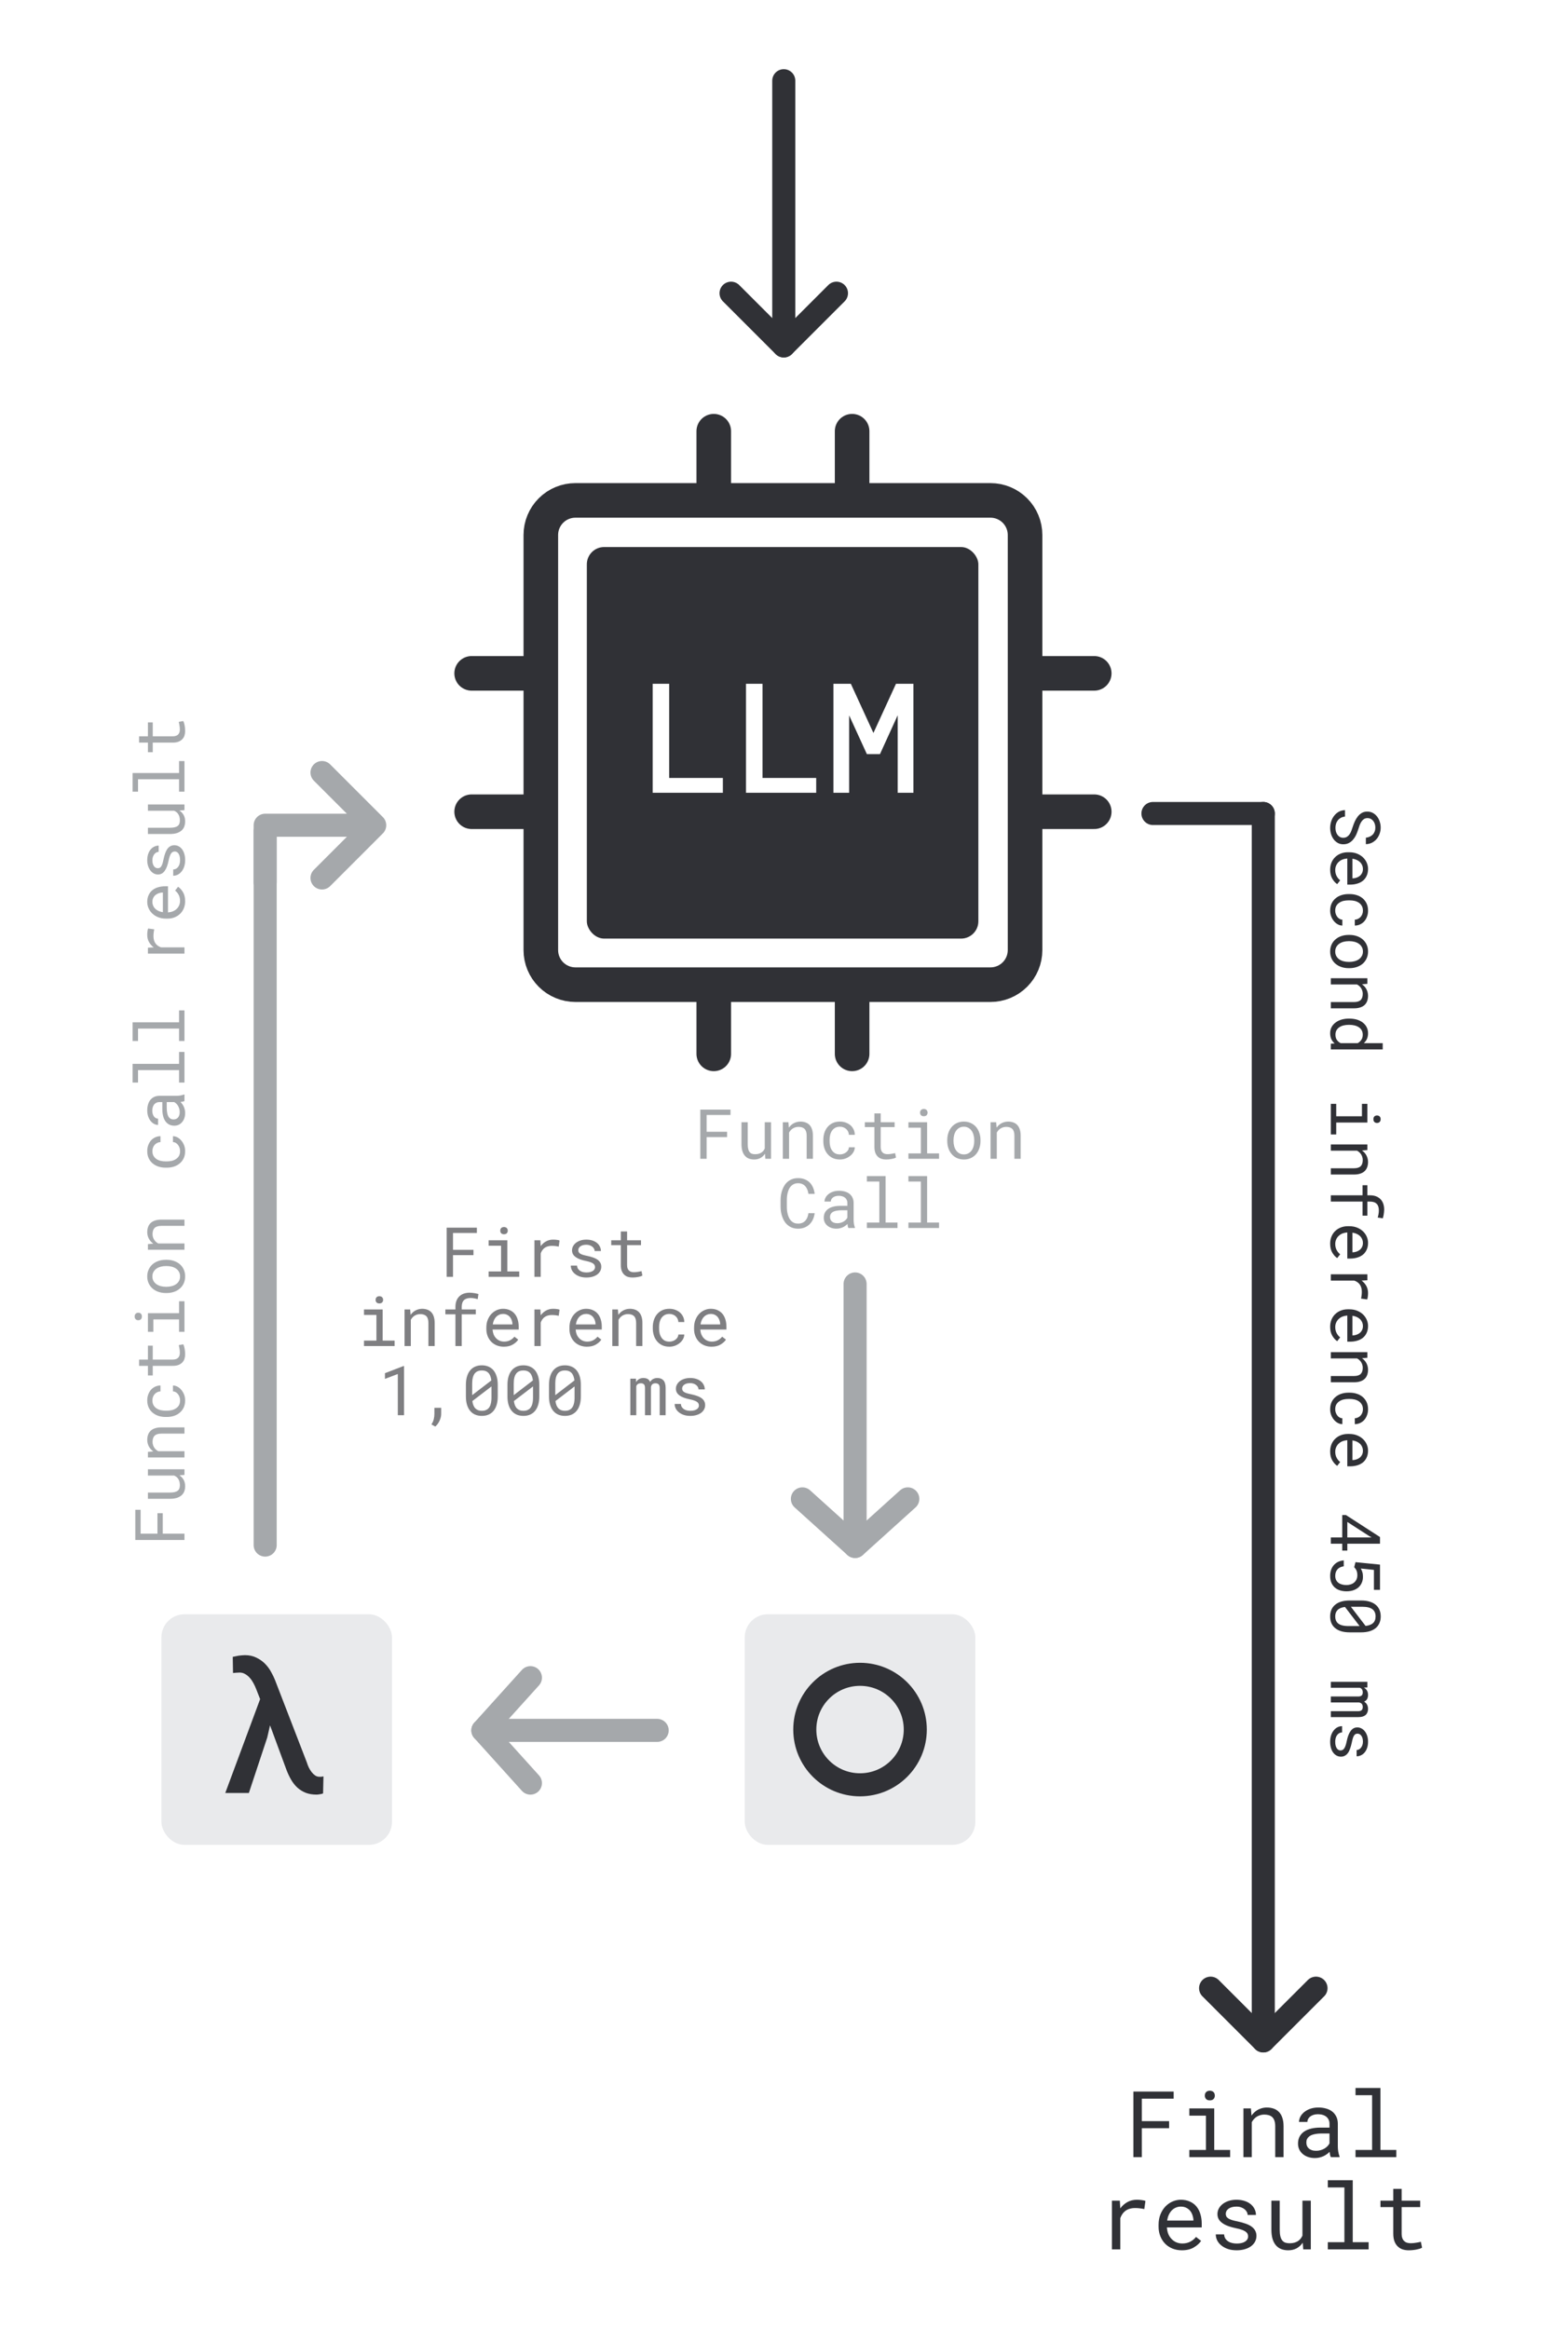 <svg width="136" height="202" viewBox="0 0 136 202" fill="none" xmlns="http://www.w3.org/2000/svg">
<rect width="136" height="202" fill="white"/>
<path d="M63.064 98.616H61.289V100.5H60.741V96.234H63.36V96.697H61.289V98.156H63.064V98.616ZM66.383 100.5L66.351 100.063C66.246 100.22 66.114 100.342 65.956 100.43C65.797 100.516 65.615 100.559 65.408 100.559C65.242 100.559 65.091 100.533 64.957 100.482C64.822 100.43 64.707 100.349 64.611 100.239C64.515 100.13 64.441 99.991 64.388 99.823C64.337 99.653 64.312 99.45 64.312 99.214V97.33H64.854V99.22C64.854 99.392 64.868 99.534 64.895 99.647C64.922 99.761 64.963 99.851 65.018 99.917C65.073 99.985 65.139 100.033 65.217 100.061C65.297 100.088 65.389 100.102 65.493 100.102C65.614 100.102 65.722 100.088 65.818 100.061C65.914 100.031 65.997 99.991 66.067 99.94C66.126 99.899 66.176 99.851 66.219 99.794C66.264 99.735 66.301 99.672 66.331 99.603V97.33H66.876V100.5H66.383ZM67.898 100.5V97.33H68.384L68.422 97.799C68.469 97.732 68.52 97.672 68.575 97.617C68.631 97.561 68.691 97.512 68.753 97.471C68.847 97.408 68.949 97.36 69.058 97.327C69.169 97.292 69.287 97.273 69.41 97.272C69.576 97.272 69.726 97.295 69.861 97.342C69.998 97.389 70.114 97.462 70.21 97.561C70.305 97.661 70.378 97.788 70.429 97.942C70.482 98.095 70.508 98.276 70.508 98.487V100.5H69.966V98.499C69.966 98.358 69.951 98.239 69.919 98.142C69.888 98.044 69.842 97.965 69.782 97.904C69.719 97.844 69.643 97.8 69.553 97.772C69.465 97.745 69.364 97.731 69.249 97.731C69.149 97.731 69.056 97.746 68.97 97.775C68.884 97.803 68.805 97.841 68.733 97.89C68.674 97.933 68.62 97.982 68.569 98.039C68.52 98.096 68.477 98.158 68.44 98.227V100.5H67.898ZM72.852 100.119C72.95 100.119 73.044 100.104 73.136 100.072C73.23 100.041 73.313 99.997 73.385 99.94C73.457 99.886 73.515 99.821 73.558 99.747C73.603 99.671 73.626 99.589 73.628 99.501H74.141C74.139 99.642 74.102 99.776 74.03 99.905C73.96 100.032 73.865 100.144 73.746 100.239C73.626 100.337 73.49 100.415 73.335 100.474C73.181 100.53 73.02 100.559 72.852 100.559C72.612 100.559 72.402 100.516 72.222 100.43C72.043 100.344 71.893 100.228 71.774 100.081C71.653 99.936 71.562 99.769 71.501 99.58C71.441 99.389 71.411 99.188 71.411 98.977V98.853C71.411 98.644 71.441 98.444 71.501 98.253C71.562 98.061 71.653 97.893 71.774 97.746C71.893 97.602 72.043 97.486 72.222 97.4C72.402 97.314 72.612 97.272 72.852 97.272C73.04 97.272 73.211 97.302 73.368 97.362C73.526 97.421 73.663 97.501 73.778 97.603C73.891 97.706 73.98 97.828 74.044 97.969C74.109 98.109 74.141 98.26 74.141 98.42H73.628C73.626 98.324 73.605 98.234 73.564 98.15C73.525 98.064 73.471 97.989 73.403 97.925C73.335 97.86 73.252 97.81 73.157 97.772C73.063 97.735 72.961 97.717 72.852 97.717C72.684 97.717 72.543 97.751 72.427 97.819C72.314 97.886 72.222 97.973 72.152 98.08C72.082 98.189 72.031 98.311 71.999 98.446C71.97 98.581 71.956 98.717 71.956 98.853V98.977C71.956 99.115 71.97 99.253 71.999 99.39C72.031 99.524 72.082 99.645 72.152 99.753C72.22 99.862 72.311 99.951 72.424 100.02C72.54 100.086 72.682 100.119 72.852 100.119ZM76.388 96.562V97.33H77.595V97.749H76.388V99.472C76.388 99.595 76.404 99.696 76.435 99.776C76.466 99.856 76.509 99.92 76.564 99.967C76.619 100.016 76.681 100.05 76.751 100.069C76.824 100.089 76.9 100.099 76.98 100.099C77.039 100.099 77.099 100.096 77.162 100.09C77.224 100.082 77.286 100.073 77.346 100.063C77.405 100.054 77.46 100.044 77.51 100.034C77.563 100.022 77.606 100.013 77.639 100.005L77.715 100.389C77.67 100.416 77.616 100.44 77.551 100.462C77.487 100.481 77.416 100.498 77.34 100.512C77.264 100.527 77.183 100.539 77.097 100.547C77.013 100.555 76.929 100.559 76.845 100.559C76.705 100.559 76.573 100.539 76.45 100.5C76.329 100.459 76.223 100.395 76.133 100.307C76.043 100.221 75.972 100.109 75.919 99.973C75.869 99.834 75.843 99.667 75.843 99.472V97.749H75.011V97.33H75.843V96.562H76.388ZM78.793 97.33H80.414V100.031H81.448V100.5H78.793V100.031H79.872V97.802H78.793V97.33ZM79.801 96.498C79.801 96.451 79.808 96.407 79.822 96.366C79.837 96.325 79.861 96.29 79.892 96.261C79.918 96.235 79.95 96.216 79.989 96.202C80.03 96.186 80.076 96.179 80.126 96.179C80.177 96.179 80.222 96.186 80.261 96.202C80.3 96.216 80.332 96.235 80.358 96.261C80.389 96.288 80.413 96.322 80.428 96.363C80.444 96.404 80.452 96.449 80.452 96.498C80.452 96.586 80.424 96.659 80.37 96.718C80.315 96.776 80.234 96.806 80.126 96.806C80.017 96.806 79.935 96.776 79.88 96.718C79.828 96.659 79.801 96.586 79.801 96.498ZM82.16 98.886C82.16 98.657 82.193 98.445 82.259 98.25C82.326 98.053 82.421 97.882 82.546 97.737C82.669 97.593 82.82 97.48 82.998 97.397C83.175 97.314 83.376 97.272 83.598 97.272C83.823 97.272 84.024 97.314 84.202 97.397C84.381 97.48 84.534 97.593 84.659 97.737C84.782 97.882 84.876 98.053 84.943 98.25C85.009 98.445 85.043 98.657 85.043 98.886V98.95C85.043 99.179 85.009 99.391 84.943 99.586C84.876 99.781 84.782 99.951 84.659 100.096C84.534 100.24 84.382 100.354 84.205 100.436C84.027 100.518 83.827 100.559 83.604 100.559C83.379 100.559 83.177 100.518 82.998 100.436C82.82 100.354 82.669 100.24 82.546 100.096C82.421 99.951 82.326 99.781 82.259 99.586C82.193 99.391 82.16 99.179 82.16 98.95V98.886ZM82.702 98.95C82.702 99.106 82.72 99.256 82.757 99.398C82.794 99.539 82.851 99.663 82.927 99.77C83.001 99.878 83.095 99.963 83.209 100.025C83.322 100.088 83.454 100.119 83.604 100.119C83.752 100.119 83.882 100.088 83.994 100.025C84.107 99.963 84.202 99.878 84.278 99.77C84.352 99.663 84.408 99.539 84.445 99.398C84.482 99.256 84.501 99.106 84.501 98.95V98.886C84.501 98.731 84.481 98.584 84.442 98.443C84.405 98.301 84.349 98.176 84.275 98.068C84.199 97.961 84.104 97.876 83.991 97.814C83.879 97.749 83.749 97.717 83.598 97.717C83.448 97.717 83.317 97.749 83.206 97.814C83.094 97.876 83.001 97.961 82.927 98.068C82.851 98.176 82.794 98.301 82.757 98.443C82.72 98.584 82.702 98.731 82.702 98.886V98.95ZM85.915 100.5V97.33H86.402L86.44 97.799C86.487 97.732 86.538 97.672 86.592 97.617C86.649 97.561 86.709 97.512 86.771 97.471C86.865 97.408 86.966 97.36 87.076 97.327C87.187 97.292 87.304 97.273 87.427 97.272C87.593 97.272 87.744 97.295 87.878 97.342C88.015 97.389 88.131 97.462 88.227 97.561C88.323 97.661 88.396 97.788 88.447 97.942C88.499 98.095 88.526 98.276 88.526 98.487V100.5H87.984V98.499C87.984 98.358 87.968 98.239 87.937 98.142C87.906 98.044 87.86 97.965 87.799 97.904C87.737 97.844 87.661 97.8 87.571 97.772C87.483 97.745 87.381 97.731 87.266 97.731C87.166 97.731 87.074 97.746 86.988 97.775C86.902 97.803 86.823 97.841 86.751 97.89C86.692 97.933 86.637 97.982 86.586 98.039C86.538 98.096 86.495 98.158 86.457 98.227V100.5H85.915ZM70.661 105.217C70.635 105.414 70.585 105.596 70.508 105.762C70.432 105.926 70.334 106.066 70.212 106.184C70.089 106.303 69.944 106.396 69.776 106.462C69.61 106.526 69.424 106.559 69.219 106.559C69.043 106.559 68.883 106.534 68.739 106.485C68.596 106.435 68.469 106.365 68.358 106.277C68.245 106.189 68.147 106.086 68.065 105.967C67.985 105.848 67.918 105.718 67.866 105.577C67.811 105.437 67.77 105.289 67.743 105.135C67.717 104.98 67.704 104.824 67.702 104.666V104.071C67.704 103.913 67.717 103.757 67.743 103.603C67.77 103.448 67.811 103.301 67.866 103.16C67.918 103.02 67.985 102.89 68.065 102.771C68.147 102.649 68.245 102.545 68.358 102.457C68.469 102.369 68.596 102.301 68.739 102.252C68.881 102.201 69.041 102.176 69.219 102.176C69.432 102.176 69.623 102.209 69.79 102.275C69.959 102.34 70.103 102.432 70.224 102.551C70.345 102.672 70.442 102.816 70.514 102.984C70.588 103.152 70.637 103.338 70.661 103.541H70.119C70.101 103.412 70.071 103.292 70.028 103.181C69.985 103.069 69.927 102.972 69.855 102.888C69.783 102.804 69.694 102.738 69.588 102.691C69.485 102.643 69.362 102.618 69.219 102.618C69.09 102.618 68.976 102.64 68.876 102.683C68.779 102.724 68.695 102.78 68.624 102.853C68.552 102.925 68.492 103.009 68.443 103.104C68.396 103.2 68.358 103.302 68.329 103.409C68.299 103.517 68.278 103.627 68.264 103.74C68.252 103.852 68.247 103.96 68.247 104.065V104.666C68.247 104.771 68.252 104.881 68.264 104.994C68.278 105.105 68.299 105.215 68.329 105.322C68.358 105.432 68.396 105.534 68.443 105.63C68.49 105.726 68.549 105.81 68.622 105.882C68.694 105.956 68.779 106.015 68.876 106.058C68.974 106.099 69.088 106.119 69.219 106.119C69.362 106.119 69.485 106.097 69.588 106.052C69.694 106.007 69.783 105.943 69.855 105.861C69.927 105.781 69.985 105.687 70.028 105.577C70.071 105.466 70.101 105.346 70.119 105.217H70.661ZM73.585 106.5C73.563 106.459 73.545 106.408 73.532 106.348C73.52 106.285 73.511 106.221 73.505 106.154C73.451 106.209 73.389 106.261 73.321 106.31C73.254 106.358 73.181 106.401 73.101 106.438C73.019 106.476 72.932 106.505 72.84 106.526C72.749 106.548 72.651 106.559 72.547 106.559C72.379 106.559 72.227 106.534 72.09 106.485C71.956 106.437 71.841 106.37 71.748 106.286C71.652 106.204 71.578 106.106 71.525 105.993C71.474 105.878 71.449 105.754 71.449 105.621C71.449 105.447 71.483 105.295 71.551 105.164C71.622 105.033 71.72 104.924 71.847 104.836C71.974 104.75 72.126 104.686 72.304 104.643C72.484 104.6 72.684 104.578 72.905 104.578H73.497V104.329C73.497 104.233 73.479 104.147 73.444 104.071C73.409 103.995 73.359 103.93 73.294 103.875C73.23 103.822 73.151 103.781 73.057 103.752C72.965 103.723 72.862 103.708 72.747 103.708C72.639 103.708 72.543 103.722 72.457 103.749C72.373 103.776 72.301 103.812 72.243 103.857C72.184 103.902 72.138 103.956 72.105 104.019C72.074 104.079 72.058 104.143 72.058 104.209H71.513C71.515 104.094 71.544 103.98 71.601 103.869C71.66 103.758 71.744 103.657 71.853 103.567C71.96 103.479 72.091 103.408 72.246 103.354C72.402 103.299 72.579 103.271 72.776 103.271C72.956 103.271 73.123 103.294 73.277 103.339C73.431 103.382 73.565 103.447 73.678 103.535C73.79 103.625 73.877 103.736 73.942 103.869C74.006 104.002 74.039 104.157 74.039 104.335V105.809C74.039 105.914 74.048 106.026 74.068 106.146C74.087 106.263 74.115 106.365 74.15 106.453V106.5H73.585ZM72.626 106.087C72.732 106.087 72.831 106.073 72.922 106.046C73.014 106.019 73.098 105.982 73.174 105.938C73.249 105.893 73.313 105.842 73.368 105.785C73.422 105.727 73.465 105.666 73.497 105.604V104.962H72.993C72.805 104.962 72.641 104.979 72.501 105.012C72.362 105.043 72.251 105.092 72.169 105.158C72.111 105.205 72.066 105.261 72.035 105.325C72.005 105.39 71.991 105.463 71.991 105.545C71.991 105.623 72.003 105.695 72.029 105.762C72.056 105.828 72.096 105.885 72.149 105.932C72.202 105.98 72.268 106.019 72.348 106.046C72.428 106.073 72.521 106.087 72.626 106.087ZM75.19 102H76.81V106.031H77.844V106.5H75.19V106.031H76.268V102.472H75.19V102ZM78.793 102H80.414V106.031H81.448V106.5H78.793V106.031H79.872V102.472H78.793V102Z" fill="#A5A8AB"/>
<path d="M101.403 184.571H99.036V187.083H98.306V181.395H101.798V182.013H99.036V183.958H101.403V184.571ZM103.157 182.856H105.317V186.458H106.696V187.083H103.157V186.458H104.595V183.485H103.157V182.856ZM104.501 181.747C104.501 181.684 104.51 181.626 104.528 181.571C104.549 181.516 104.58 181.47 104.622 181.431C104.656 181.397 104.699 181.371 104.751 181.352C104.806 181.332 104.867 181.321 104.935 181.321C105.002 181.321 105.062 181.332 105.114 181.352C105.166 181.371 105.209 181.397 105.243 181.431C105.285 181.467 105.316 181.513 105.337 181.567C105.358 181.622 105.368 181.682 105.368 181.747C105.368 181.864 105.332 181.962 105.259 182.04C105.186 182.118 105.078 182.157 104.935 182.157C104.789 182.157 104.679 182.118 104.606 182.04C104.536 181.962 104.501 181.864 104.501 181.747ZM107.849 187.083V182.856H108.497L108.548 183.481C108.61 183.393 108.678 183.312 108.751 183.239C108.826 183.164 108.906 183.099 108.989 183.044C109.114 182.961 109.25 182.897 109.396 182.852C109.544 182.806 109.7 182.781 109.864 182.778C110.086 182.778 110.286 182.809 110.466 182.872C110.648 182.934 110.803 183.032 110.931 183.165C111.058 183.298 111.156 183.467 111.224 183.673C111.294 183.876 111.329 184.118 111.329 184.399V187.083H110.606V184.415C110.606 184.227 110.586 184.069 110.544 183.938C110.502 183.808 110.441 183.703 110.36 183.622C110.277 183.541 110.175 183.483 110.056 183.446C109.938 183.41 109.803 183.391 109.649 183.391C109.517 183.391 109.393 183.411 109.278 183.45C109.164 183.487 109.058 183.537 108.962 183.602C108.884 183.66 108.811 183.726 108.743 183.802C108.678 183.877 108.621 183.961 108.571 184.052V187.083H107.849ZM115.431 187.083C115.402 187.028 115.379 186.961 115.36 186.88C115.345 186.796 115.333 186.711 115.325 186.622C115.252 186.695 115.17 186.764 115.079 186.829C114.991 186.894 114.893 186.951 114.786 187.001C114.677 187.05 114.561 187.089 114.438 187.118C114.316 187.147 114.186 187.161 114.048 187.161C113.824 187.161 113.621 187.128 113.438 187.063C113.259 186.998 113.106 186.91 112.981 186.798C112.854 186.688 112.755 186.558 112.685 186.407C112.617 186.253 112.583 186.088 112.583 185.911C112.583 185.679 112.629 185.476 112.72 185.302C112.813 185.127 112.945 184.981 113.114 184.864C113.284 184.75 113.487 184.664 113.724 184.606C113.963 184.549 114.23 184.52 114.524 184.52H115.313V184.188C115.313 184.061 115.29 183.946 115.243 183.845C115.196 183.743 115.13 183.656 115.044 183.583C114.958 183.513 114.853 183.458 114.728 183.419C114.605 183.38 114.467 183.36 114.313 183.36C114.17 183.36 114.041 183.378 113.927 183.415C113.815 183.451 113.72 183.5 113.642 183.559C113.563 183.619 113.502 183.691 113.458 183.774C113.416 183.855 113.396 183.94 113.396 184.028H112.669C112.672 183.875 112.711 183.724 112.786 183.575C112.864 183.427 112.976 183.293 113.122 183.173C113.265 183.056 113.44 182.961 113.646 182.888C113.854 182.815 114.09 182.778 114.353 182.778C114.592 182.778 114.815 182.808 115.021 182.868C115.226 182.925 115.405 183.013 115.556 183.13C115.704 183.25 115.821 183.398 115.907 183.575C115.993 183.752 116.036 183.959 116.036 184.196V186.161C116.036 186.302 116.049 186.451 116.075 186.61C116.101 186.766 116.138 186.903 116.185 187.02V187.083H115.431ZM114.153 186.532C114.294 186.532 114.425 186.514 114.548 186.477C114.67 186.441 114.782 186.393 114.884 186.333C114.983 186.273 115.069 186.205 115.142 186.13C115.215 186.052 115.272 185.971 115.313 185.888V185.032H114.642C114.392 185.032 114.173 185.054 113.985 185.099C113.8 185.14 113.653 185.205 113.544 185.294C113.466 185.356 113.406 185.431 113.364 185.516C113.325 185.602 113.306 185.7 113.306 185.809C113.306 185.914 113.323 186.01 113.356 186.099C113.393 186.187 113.446 186.263 113.517 186.325C113.587 186.39 113.675 186.441 113.782 186.477C113.889 186.514 114.013 186.532 114.153 186.532ZM117.571 181.083H119.731V186.458H121.11V187.083H117.571V186.458H119.009V181.712H117.571V181.083ZM98.606 190.778C98.739 190.778 98.877 190.787 99.02 190.806C99.166 190.824 99.276 190.849 99.349 190.88L99.251 191.587C99.11 191.556 98.976 191.533 98.849 191.52C98.724 191.505 98.592 191.497 98.454 191.497C98.277 191.497 98.117 191.519 97.974 191.563C97.83 191.605 97.705 191.668 97.599 191.751C97.502 191.824 97.418 191.914 97.345 192.02C97.274 192.125 97.216 192.242 97.169 192.372V195.083H96.442V190.856H97.13L97.161 191.423L97.165 191.528C97.337 191.296 97.543 191.114 97.782 190.981C98.024 190.846 98.299 190.778 98.606 190.778ZM102.509 195.161C102.212 195.161 101.938 195.11 101.688 195.009C101.441 194.907 101.229 194.765 101.052 194.583C100.875 194.401 100.737 194.184 100.638 193.934C100.539 193.684 100.489 193.412 100.489 193.118V192.954C100.489 192.613 100.544 192.308 100.653 192.04C100.763 191.769 100.909 191.54 101.091 191.352C101.271 191.168 101.475 191.026 101.704 190.927C101.936 190.828 102.173 190.778 102.415 190.778C102.72 190.778 102.985 190.832 103.212 190.938C103.441 191.043 103.631 191.187 103.782 191.372C103.933 191.559 104.045 191.78 104.118 192.032C104.194 192.285 104.231 192.558 104.231 192.852V193.177H101.212V193.204C101.23 193.41 101.271 193.591 101.333 193.747C101.398 193.903 101.487 194.041 101.599 194.161C101.713 194.289 101.851 194.389 102.013 194.462C102.174 194.535 102.353 194.571 102.548 194.571C102.806 194.571 103.035 194.519 103.235 194.415C103.436 194.311 103.603 194.173 103.735 194.001L104.177 194.345C104.036 194.558 103.825 194.748 103.544 194.915C103.265 195.079 102.92 195.161 102.509 195.161ZM102.415 191.372C102.269 191.372 102.131 191.399 102.001 191.454C101.871 191.506 101.754 191.583 101.649 191.684C101.545 191.789 101.457 191.916 101.384 192.067C101.313 192.216 101.264 192.388 101.235 192.583H103.509V192.548C103.509 192.418 103.484 192.278 103.435 192.13C103.385 191.979 103.316 191.849 103.228 191.739C103.139 191.63 103.027 191.541 102.892 191.474C102.759 191.406 102.6 191.372 102.415 191.372ZM108.255 193.962C108.255 193.876 108.238 193.799 108.204 193.731C108.17 193.661 108.113 193.597 108.032 193.54C107.951 193.483 107.845 193.431 107.712 193.384C107.579 193.334 107.414 193.29 107.216 193.251C106.974 193.201 106.752 193.141 106.552 193.071C106.354 193.001 106.185 192.916 106.044 192.817C105.901 192.721 105.79 192.608 105.712 192.477C105.634 192.345 105.595 192.191 105.595 192.016C105.595 191.845 105.635 191.684 105.716 191.536C105.797 191.385 105.91 191.253 106.056 191.141C106.201 191.03 106.375 190.941 106.575 190.876C106.778 190.811 107.001 190.778 107.243 190.778C107.504 190.778 107.738 190.812 107.946 190.88C108.155 190.947 108.332 191.041 108.478 191.161C108.623 191.281 108.735 191.421 108.813 191.583C108.894 191.742 108.935 191.914 108.935 192.099H108.212C108.212 192.007 108.188 191.919 108.142 191.833C108.095 191.744 108.03 191.666 107.946 191.599C107.863 191.531 107.761 191.476 107.642 191.434C107.524 191.393 107.392 191.372 107.243 191.372C107.09 191.372 106.954 191.389 106.837 191.423C106.722 191.457 106.627 191.502 106.552 191.559C106.474 191.617 106.415 191.683 106.376 191.759C106.337 191.834 106.317 191.912 106.317 191.993C106.317 192.076 106.333 192.151 106.364 192.216C106.396 192.281 106.45 192.339 106.528 192.391C106.604 192.444 106.705 192.49 106.833 192.532C106.963 192.574 107.127 192.614 107.325 192.653C107.586 192.708 107.819 192.772 108.024 192.845C108.23 192.915 108.403 193 108.544 193.099C108.685 193.2 108.791 193.317 108.864 193.45C108.94 193.583 108.978 193.737 108.978 193.911C108.978 194.099 108.935 194.269 108.849 194.423C108.765 194.576 108.648 194.708 108.497 194.817C108.346 194.927 108.165 195.011 107.954 195.071C107.743 195.131 107.513 195.161 107.263 195.161C106.976 195.161 106.721 195.123 106.497 195.048C106.273 194.97 106.084 194.867 105.931 194.739C105.774 194.614 105.655 194.468 105.571 194.302C105.491 194.135 105.45 193.962 105.45 193.782H106.173C106.183 193.931 106.222 194.056 106.29 194.157C106.36 194.259 106.448 194.341 106.552 194.403C106.653 194.466 106.767 194.51 106.892 194.536C107.017 194.562 107.14 194.575 107.263 194.575C107.455 194.575 107.623 194.553 107.767 194.509C107.91 194.462 108.022 194.398 108.103 194.317C108.152 194.268 108.19 194.213 108.216 194.153C108.242 194.093 108.255 194.03 108.255 193.962ZM113.036 195.083L112.993 194.501C112.853 194.709 112.677 194.872 112.466 194.989C112.255 195.104 112.011 195.161 111.735 195.161C111.514 195.161 111.313 195.127 111.134 195.059C110.954 194.989 110.8 194.881 110.673 194.735C110.545 194.589 110.446 194.405 110.376 194.181C110.308 193.954 110.274 193.683 110.274 193.368V190.856H110.997V193.376C110.997 193.605 111.015 193.795 111.052 193.946C111.088 194.097 111.143 194.217 111.216 194.306C111.289 194.397 111.377 194.461 111.481 194.497C111.588 194.533 111.711 194.552 111.849 194.552C112.01 194.552 112.155 194.533 112.282 194.497C112.41 194.458 112.521 194.405 112.614 194.337C112.692 194.282 112.76 194.217 112.817 194.141C112.877 194.063 112.927 193.979 112.966 193.888V190.856H113.692V195.083H113.036ZM115.169 189.083H117.329V194.458H118.708V195.083H115.169V194.458H116.606V189.712H115.169V189.083ZM121.571 189.833V190.856H123.181V191.415H121.571V193.712C121.571 193.876 121.592 194.011 121.634 194.118C121.675 194.225 121.733 194.309 121.806 194.372C121.879 194.437 121.962 194.483 122.056 194.509C122.152 194.535 122.254 194.548 122.36 194.548C122.438 194.548 122.519 194.544 122.603 194.536C122.686 194.526 122.768 194.514 122.849 194.501C122.927 194.488 123 194.475 123.067 194.462C123.138 194.446 123.195 194.433 123.239 194.423L123.341 194.934C123.281 194.971 123.208 195.003 123.122 195.032C123.036 195.058 122.942 195.08 122.841 195.099C122.739 195.119 122.631 195.135 122.517 195.145C122.405 195.156 122.293 195.161 122.181 195.161C121.993 195.161 121.817 195.135 121.653 195.083C121.492 195.028 121.351 194.942 121.231 194.825C121.112 194.711 121.017 194.562 120.946 194.38C120.879 194.195 120.845 193.972 120.845 193.712V191.415H119.735V190.856H120.845V189.833H121.571Z" fill="#303136"/>
<path d="M41.066 108.853H39.291V110.737H38.743V106.471H41.362V106.934H39.291V108.393H41.066V108.853ZM42.382 107.567H44.002V110.268H45.036V110.737H42.382V110.268H43.46V108.039H42.382V107.567ZM43.39 106.735C43.39 106.688 43.397 106.644 43.41 106.603C43.426 106.562 43.449 106.527 43.48 106.498C43.506 106.472 43.538 106.453 43.577 106.439C43.618 106.424 43.664 106.416 43.715 106.416C43.766 106.416 43.81 106.424 43.85 106.439C43.889 106.453 43.921 106.472 43.946 106.498C43.977 106.525 44.001 106.559 44.017 106.6C44.032 106.641 44.04 106.686 44.04 106.735C44.04 106.823 44.013 106.896 43.958 106.955C43.903 107.013 43.822 107.043 43.715 107.043C43.605 107.043 43.523 107.013 43.469 106.955C43.416 106.896 43.39 106.823 43.39 106.735ZM47.977 107.509C48.077 107.509 48.181 107.515 48.288 107.529C48.398 107.543 48.48 107.561 48.534 107.585L48.461 108.115C48.355 108.092 48.255 108.075 48.159 108.065C48.065 108.053 47.967 108.048 47.863 108.048C47.73 108.048 47.61 108.064 47.503 108.097C47.395 108.129 47.302 108.176 47.222 108.238C47.149 108.293 47.086 108.36 47.031 108.44C46.978 108.518 46.935 108.606 46.899 108.704V110.737H46.355V107.567H46.87L46.894 107.992L46.897 108.071C47.025 107.897 47.18 107.76 47.359 107.661C47.541 107.559 47.747 107.509 47.977 107.509ZM51.61 109.896C51.61 109.832 51.598 109.774 51.572 109.723C51.547 109.671 51.504 109.623 51.443 109.58C51.383 109.537 51.303 109.498 51.203 109.463C51.103 109.426 50.98 109.392 50.831 109.363C50.649 109.326 50.483 109.281 50.333 109.228C50.185 109.176 50.058 109.112 49.952 109.038C49.845 108.966 49.762 108.881 49.703 108.783C49.645 108.683 49.615 108.568 49.615 108.437C49.615 108.308 49.645 108.188 49.706 108.077C49.767 107.964 49.852 107.865 49.961 107.781C50.07 107.697 50.2 107.631 50.351 107.582C50.503 107.533 50.67 107.509 50.852 107.509C51.047 107.509 51.223 107.534 51.379 107.585C51.535 107.635 51.668 107.706 51.777 107.796C51.887 107.885 51.971 107.991 52.029 108.112C52.09 108.231 52.12 108.36 52.12 108.499H51.578C51.578 108.43 51.56 108.364 51.525 108.3C51.49 108.233 51.441 108.175 51.379 108.124C51.316 108.073 51.24 108.032 51.15 108.001C51.062 107.969 50.963 107.954 50.852 107.954C50.736 107.954 50.635 107.967 50.547 107.992C50.461 108.017 50.39 108.052 50.333 108.094C50.274 108.137 50.23 108.187 50.201 108.244C50.172 108.301 50.157 108.359 50.157 108.42C50.157 108.482 50.169 108.538 50.192 108.587C50.216 108.635 50.257 108.679 50.315 108.719C50.372 108.758 50.448 108.793 50.544 108.824C50.642 108.855 50.765 108.885 50.913 108.915C51.108 108.956 51.283 109.004 51.438 109.058C51.592 109.111 51.722 109.175 51.827 109.249C51.933 109.325 52.013 109.413 52.067 109.512C52.124 109.612 52.152 109.727 52.152 109.858C52.152 109.999 52.12 110.127 52.056 110.242C51.993 110.357 51.905 110.456 51.792 110.538C51.679 110.62 51.543 110.683 51.385 110.728C51.227 110.773 51.054 110.796 50.866 110.796C50.651 110.796 50.46 110.767 50.292 110.711C50.124 110.652 49.982 110.575 49.867 110.479C49.75 110.385 49.66 110.276 49.598 110.151C49.537 110.026 49.507 109.896 49.507 109.761H50.049C50.057 109.873 50.086 109.967 50.137 110.043C50.19 110.119 50.255 110.18 50.333 110.227C50.409 110.274 50.494 110.307 50.588 110.327C50.682 110.346 50.774 110.356 50.866 110.356C51.011 110.356 51.137 110.34 51.244 110.306C51.352 110.271 51.435 110.223 51.496 110.163C51.533 110.126 51.562 110.085 51.581 110.04C51.601 109.995 51.61 109.947 51.61 109.896ZM54.391 106.8V107.567H55.598V107.986H54.391V109.709C54.391 109.832 54.406 109.933 54.438 110.013C54.469 110.094 54.512 110.157 54.566 110.204C54.621 110.253 54.684 110.287 54.754 110.306C54.826 110.326 54.902 110.336 54.982 110.336C55.041 110.336 55.102 110.333 55.164 110.327C55.227 110.319 55.288 110.31 55.349 110.301C55.407 110.291 55.462 110.281 55.513 110.271C55.565 110.26 55.608 110.25 55.642 110.242L55.718 110.626C55.673 110.653 55.618 110.677 55.554 110.699C55.489 110.719 55.419 110.735 55.343 110.749C55.267 110.764 55.185 110.776 55.1 110.784C55.016 110.792 54.932 110.796 54.848 110.796C54.707 110.796 54.575 110.776 54.452 110.737C54.331 110.696 54.226 110.632 54.136 110.544C54.046 110.458 53.975 110.346 53.922 110.21C53.871 110.071 53.846 109.904 53.846 109.709V107.986H53.014V107.567H53.846V106.8H54.391ZM31.571 113.567H33.191V116.268H34.226V116.737H31.571V116.268H32.649V114.039H31.571V113.567ZM32.579 112.735C32.579 112.688 32.586 112.644 32.6 112.603C32.615 112.562 32.639 112.527 32.67 112.498C32.695 112.472 32.727 112.453 32.767 112.439C32.808 112.424 32.853 112.416 32.904 112.416C32.955 112.416 33 112.424 33.039 112.439C33.078 112.453 33.11 112.472 33.136 112.498C33.167 112.525 33.19 112.559 33.206 112.6C33.222 112.641 33.23 112.686 33.23 112.735C33.23 112.823 33.202 112.896 33.148 112.955C33.093 113.013 33.012 113.043 32.904 113.043C32.795 113.043 32.713 113.013 32.658 112.955C32.605 112.896 32.579 112.823 32.579 112.735ZM35.09 116.737V113.567H35.576L35.614 114.036C35.661 113.969 35.712 113.909 35.767 113.854C35.823 113.798 35.883 113.749 35.945 113.708C36.039 113.645 36.141 113.597 36.25 113.564C36.361 113.529 36.478 113.51 36.602 113.509C36.768 113.509 36.918 113.532 37.053 113.579C37.19 113.626 37.306 113.699 37.401 113.799C37.497 113.898 37.57 114.025 37.621 114.179C37.674 114.332 37.7 114.513 37.7 114.724V116.737H37.158V114.736C37.158 114.595 37.143 114.476 37.111 114.379C37.08 114.281 37.034 114.202 36.974 114.141C36.911 114.081 36.835 114.037 36.745 114.01C36.657 113.982 36.556 113.969 36.44 113.969C36.341 113.969 36.248 113.983 36.162 114.012C36.076 114.04 35.997 114.078 35.925 114.127C35.866 114.17 35.812 114.219 35.761 114.276C35.712 114.333 35.669 114.395 35.632 114.464V116.737H35.09ZM39.502 116.737V113.986H38.629V113.567H39.502V113.344C39.502 113.141 39.531 112.964 39.59 112.811C39.65 112.657 39.735 112.528 39.845 112.425C39.952 112.321 40.082 112.243 40.234 112.19C40.387 112.137 40.557 112.111 40.744 112.111C40.822 112.111 40.899 112.116 40.976 112.126C41.052 112.134 41.127 112.144 41.201 112.158C41.25 112.168 41.299 112.178 41.348 112.19C41.397 112.2 41.446 112.212 41.497 112.225L41.433 112.674C41.352 112.646 41.259 112.623 41.151 112.603C41.046 112.582 40.933 112.571 40.812 112.571C40.688 112.571 40.579 112.587 40.483 112.618C40.39 112.647 40.312 112.692 40.249 112.753C40.183 112.815 40.132 112.896 40.097 112.996C40.063 113.095 40.047 113.212 40.047 113.344V113.567H41.269V113.986H40.047V116.737H39.502ZM43.697 116.796C43.475 116.796 43.27 116.758 43.082 116.681C42.897 116.605 42.737 116.499 42.605 116.362C42.472 116.225 42.368 116.063 42.294 115.876C42.22 115.688 42.183 115.484 42.183 115.263V115.14C42.183 114.885 42.224 114.656 42.306 114.455C42.388 114.252 42.497 114.08 42.634 113.939C42.769 113.801 42.922 113.694 43.094 113.62C43.268 113.546 43.445 113.509 43.627 113.509C43.855 113.509 44.055 113.549 44.225 113.629C44.397 113.707 44.539 113.815 44.652 113.954C44.766 114.094 44.85 114.26 44.904 114.449C44.961 114.638 44.989 114.844 44.989 115.064V115.307H42.725V115.328C42.738 115.482 42.769 115.618 42.815 115.735C42.864 115.852 42.931 115.956 43.015 116.046C43.101 116.141 43.204 116.217 43.325 116.271C43.446 116.326 43.58 116.353 43.727 116.353C43.92 116.353 44.092 116.314 44.242 116.236C44.393 116.158 44.518 116.054 44.617 115.926L44.948 116.183C44.843 116.344 44.685 116.486 44.474 116.611C44.265 116.734 44.006 116.796 43.697 116.796ZM43.627 113.954C43.518 113.954 43.414 113.974 43.316 114.015C43.219 114.054 43.131 114.112 43.053 114.188C42.975 114.266 42.908 114.362 42.853 114.475C42.801 114.587 42.764 114.716 42.742 114.862H44.447V114.836C44.447 114.738 44.429 114.634 44.392 114.522C44.355 114.409 44.303 114.311 44.236 114.229C44.17 114.147 44.086 114.081 43.984 114.03C43.885 113.979 43.766 113.954 43.627 113.954ZM47.977 113.509C48.077 113.509 48.181 113.515 48.288 113.529C48.398 113.543 48.48 113.561 48.534 113.585L48.461 114.115C48.355 114.092 48.255 114.075 48.159 114.065C48.065 114.053 47.967 114.048 47.863 114.048C47.73 114.048 47.61 114.064 47.503 114.097C47.395 114.129 47.302 114.176 47.222 114.238C47.149 114.293 47.086 114.36 47.031 114.44C46.978 114.518 46.935 114.606 46.899 114.704V116.737H46.355V113.567H46.87L46.894 113.992L46.897 114.071C47.025 113.897 47.18 113.76 47.359 113.661C47.541 113.559 47.747 113.509 47.977 113.509ZM50.904 116.796C50.682 116.796 50.477 116.758 50.289 116.681C50.103 116.605 49.944 116.499 49.812 116.362C49.679 116.225 49.575 116.063 49.501 115.876C49.427 115.688 49.39 115.484 49.39 115.263V115.14C49.39 114.885 49.431 114.656 49.513 114.455C49.595 114.252 49.704 114.08 49.841 113.939C49.976 113.801 50.129 113.694 50.301 113.62C50.475 113.546 50.652 113.509 50.834 113.509C51.062 113.509 51.262 113.549 51.432 113.629C51.603 113.707 51.746 113.815 51.859 113.954C51.973 114.094 52.057 114.26 52.111 114.449C52.168 114.638 52.196 114.844 52.196 115.064V115.307H49.932V115.328C49.945 115.482 49.976 115.618 50.023 115.735C50.071 115.852 50.138 115.956 50.222 116.046C50.308 116.141 50.411 116.217 50.532 116.271C50.653 116.326 50.787 116.353 50.934 116.353C51.127 116.353 51.299 116.314 51.449 116.236C51.6 116.158 51.725 116.054 51.824 115.926L52.155 116.183C52.05 116.344 51.892 116.486 51.681 116.611C51.472 116.734 51.213 116.796 50.904 116.796ZM50.834 113.954C50.725 113.954 50.621 113.974 50.523 114.015C50.426 114.054 50.338 114.112 50.26 114.188C50.182 114.266 50.115 114.362 50.06 114.475C50.008 114.587 49.971 114.716 49.949 114.862H51.654V114.836C51.654 114.738 51.636 114.634 51.599 114.522C51.562 114.409 51.51 114.311 51.443 114.229C51.377 114.147 51.293 114.081 51.191 114.03C51.092 113.979 50.973 113.954 50.834 113.954ZM53.107 116.737V113.567H53.594L53.632 114.036C53.679 113.969 53.73 113.909 53.784 113.854C53.841 113.798 53.9 113.749 53.963 113.708C54.057 113.645 54.158 113.597 54.268 113.564C54.379 113.529 54.496 113.51 54.619 113.509C54.785 113.509 54.935 113.532 55.07 113.579C55.207 113.626 55.323 113.699 55.419 113.799C55.515 113.898 55.588 114.025 55.639 114.179C55.691 114.332 55.718 114.513 55.718 114.724V116.737H55.176V114.736C55.176 114.595 55.16 114.476 55.129 114.379C55.098 114.281 55.052 114.202 54.991 114.141C54.929 114.081 54.852 114.037 54.763 114.01C54.675 113.982 54.573 113.969 54.458 113.969C54.358 113.969 54.266 113.983 54.18 114.012C54.094 114.04 54.015 114.078 53.942 114.127C53.884 114.17 53.829 114.219 53.778 114.276C53.73 114.333 53.687 114.395 53.649 114.464V116.737H53.107ZM58.062 116.356C58.159 116.356 58.254 116.341 58.346 116.309C58.44 116.278 58.523 116.234 58.595 116.177C58.667 116.123 58.725 116.058 58.768 115.984C58.812 115.908 58.836 115.826 58.838 115.738H59.351C59.349 115.879 59.312 116.013 59.239 116.142C59.169 116.269 59.074 116.381 58.955 116.476C58.836 116.574 58.699 116.652 58.545 116.711C58.391 116.767 58.23 116.796 58.062 116.796C57.821 116.796 57.611 116.753 57.432 116.667C57.252 116.581 57.102 116.465 56.983 116.318C56.862 116.174 56.772 116.007 56.711 115.817C56.65 115.626 56.62 115.425 56.62 115.214V115.091C56.62 114.882 56.65 114.681 56.711 114.49C56.772 114.299 56.862 114.13 56.983 113.983C57.102 113.839 57.252 113.723 57.432 113.637C57.611 113.552 57.821 113.509 58.062 113.509C58.249 113.509 58.421 113.539 58.577 113.599C58.735 113.658 58.872 113.738 58.987 113.84C59.101 113.943 59.19 114.065 59.254 114.206C59.318 114.346 59.351 114.497 59.351 114.657H58.838C58.836 114.561 58.815 114.471 58.773 114.387C58.734 114.302 58.681 114.226 58.612 114.162C58.544 114.097 58.462 114.047 58.366 114.01C58.273 113.972 58.171 113.954 58.062 113.954C57.894 113.954 57.752 113.988 57.637 114.056C57.523 114.123 57.432 114.21 57.361 114.317C57.291 114.427 57.24 114.549 57.209 114.683C57.18 114.818 57.165 114.954 57.165 115.091V115.214C57.165 115.352 57.18 115.49 57.209 115.627C57.24 115.761 57.291 115.883 57.361 115.99C57.43 116.099 57.52 116.188 57.634 116.257C57.749 116.323 57.892 116.356 58.062 116.356ZM61.715 116.796C61.492 116.796 61.287 116.758 61.1 116.681C60.914 116.605 60.755 116.499 60.622 116.362C60.489 116.225 60.386 116.063 60.312 115.876C60.237 115.688 60.2 115.484 60.2 115.263V115.14C60.2 114.885 60.241 114.656 60.323 114.455C60.405 114.252 60.515 114.08 60.651 113.939C60.786 113.801 60.94 113.694 61.111 113.62C61.285 113.546 61.463 113.509 61.645 113.509C61.873 113.509 62.072 113.549 62.242 113.629C62.414 113.707 62.557 113.815 62.67 113.954C62.783 114.094 62.867 114.26 62.922 114.449C62.978 114.638 63.007 114.844 63.007 115.064V115.307H60.742V115.328C60.756 115.482 60.786 115.618 60.833 115.735C60.882 115.852 60.948 115.956 61.032 116.046C61.118 116.141 61.222 116.217 61.343 116.271C61.464 116.326 61.598 116.353 61.744 116.353C61.938 116.353 62.109 116.314 62.26 116.236C62.41 116.158 62.535 116.054 62.635 115.926L62.966 116.183C62.86 116.344 62.702 116.486 62.491 116.611C62.282 116.734 62.023 116.796 61.715 116.796ZM61.645 113.954C61.535 113.954 61.432 113.974 61.334 114.015C61.236 114.054 61.148 114.112 61.07 114.188C60.992 114.266 60.926 114.362 60.871 114.475C60.818 114.587 60.781 114.716 60.76 114.862H62.465V114.836C62.465 114.738 62.446 114.634 62.409 114.522C62.372 114.409 62.32 114.311 62.254 114.229C62.188 114.147 62.103 114.081 62.002 114.03C61.902 113.979 61.783 113.954 61.645 113.954ZM35.046 122.737H34.504V119.163L33.388 119.588V119.093L35.002 118.471H35.046V122.737ZM38.266 122.611C38.266 122.806 38.22 123.006 38.128 123.209C38.036 123.412 37.912 123.583 37.756 123.721L37.419 123.537C37.513 123.4 37.579 123.255 37.618 123.1C37.657 122.946 37.677 122.786 37.677 122.62V122.095H38.266V122.611ZM43.173 121.105C43.173 121.377 43.142 121.618 43.079 121.829C43.017 122.038 42.927 122.214 42.81 122.356C42.692 122.501 42.549 122.61 42.379 122.684C42.209 122.759 42.015 122.796 41.796 122.796C41.579 122.796 41.385 122.76 41.213 122.687C41.041 122.613 40.895 122.503 40.776 122.356C40.657 122.214 40.566 122.038 40.504 121.829C40.441 121.618 40.41 121.377 40.41 121.105V120.106C40.41 119.835 40.441 119.594 40.504 119.385C40.566 119.175 40.657 118.997 40.776 118.852C40.894 118.708 41.037 118.598 41.207 118.524C41.379 118.448 41.573 118.41 41.79 118.41C42.009 118.41 42.203 118.448 42.373 118.524C42.545 118.598 42.69 118.708 42.81 118.852C42.927 118.997 43.017 119.175 43.079 119.385C43.142 119.594 43.173 119.835 43.173 120.106V121.105ZM40.955 120.997L42.616 119.722C42.601 119.582 42.572 119.458 42.531 119.35C42.492 119.241 42.438 119.15 42.37 119.078C42.304 119.004 42.222 118.948 42.124 118.911C42.028 118.874 41.917 118.855 41.79 118.855C41.661 118.855 41.547 118.876 41.447 118.917C41.35 118.956 41.267 119.013 41.198 119.09C41.116 119.185 41.055 119.309 41.014 119.462C40.975 119.612 40.955 119.787 40.955 119.986V120.701C40.955 120.75 40.955 120.799 40.955 120.847C40.955 120.896 40.955 120.946 40.955 120.997ZM42.628 121.219V120.616C42.628 120.587 42.628 120.531 42.628 120.449C42.628 120.365 42.628 120.296 42.628 120.241L40.97 121.51C40.987 121.652 41.019 121.778 41.063 121.887C41.108 121.995 41.167 122.084 41.239 122.154C41.306 122.22 41.386 122.271 41.48 122.306C41.573 122.34 41.679 122.356 41.796 122.356C41.919 122.356 42.028 122.338 42.124 122.301C42.22 122.263 42.301 122.21 42.367 122.139C42.457 122.044 42.523 121.919 42.563 121.764C42.606 121.61 42.628 121.428 42.628 121.219ZM46.776 121.105C46.776 121.377 46.745 121.618 46.683 121.829C46.62 122.038 46.53 122.214 46.413 122.356C46.296 122.501 46.152 122.61 45.982 122.684C45.812 122.759 45.618 122.796 45.399 122.796C45.183 122.796 44.988 122.76 44.816 122.687C44.645 122.613 44.499 122.503 44.38 122.356C44.261 122.214 44.17 122.038 44.107 121.829C44.045 121.618 44.014 121.377 44.014 121.105V120.106C44.014 119.835 44.045 119.594 44.107 119.385C44.17 119.175 44.261 118.997 44.38 118.852C44.497 118.708 44.641 118.598 44.81 118.524C44.982 118.448 45.177 118.41 45.394 118.41C45.612 118.41 45.807 118.448 45.977 118.524C46.148 118.598 46.294 118.708 46.413 118.852C46.53 118.997 46.62 119.175 46.683 119.385C46.745 119.594 46.776 119.835 46.776 120.106V121.105ZM44.559 120.997L46.22 119.722C46.204 119.582 46.176 119.458 46.135 119.35C46.096 119.241 46.042 119.15 45.974 119.078C45.907 119.004 45.825 118.948 45.727 118.911C45.632 118.874 45.52 118.855 45.394 118.855C45.265 118.855 45.15 118.876 45.051 118.917C44.953 118.956 44.87 119.013 44.802 119.09C44.72 119.185 44.658 119.309 44.617 119.462C44.578 119.612 44.559 119.787 44.559 119.986V120.701C44.559 120.75 44.559 120.799 44.559 120.847C44.559 120.896 44.559 120.946 44.559 120.997ZM46.231 121.219V120.616C46.231 120.587 46.231 120.531 46.231 120.449C46.231 120.365 46.231 120.296 46.231 120.241L44.573 121.51C44.591 121.652 44.622 121.778 44.667 121.887C44.712 121.995 44.77 122.084 44.843 122.154C44.909 122.22 44.989 122.271 45.083 122.306C45.177 122.34 45.282 122.356 45.399 122.356C45.523 122.356 45.632 122.338 45.727 122.301C45.823 122.263 45.904 122.21 45.971 122.139C46.06 122.044 46.126 121.919 46.167 121.764C46.21 121.61 46.231 121.428 46.231 121.219ZM50.38 121.105C50.38 121.377 50.349 121.618 50.286 121.829C50.224 122.038 50.134 122.214 50.017 122.356C49.899 122.501 49.756 122.61 49.586 122.684C49.416 122.759 49.222 122.796 49.003 122.796C48.786 122.796 48.592 122.76 48.42 122.687C48.248 122.613 48.102 122.503 47.983 122.356C47.864 122.214 47.773 122.038 47.711 121.829C47.648 121.618 47.617 121.377 47.617 121.105V120.106C47.617 119.835 47.648 119.594 47.711 119.385C47.773 119.175 47.864 118.997 47.983 118.852C48.101 118.708 48.244 118.598 48.414 118.524C48.586 118.448 48.78 118.41 48.997 118.41C49.216 118.41 49.41 118.448 49.58 118.524C49.752 118.598 49.898 118.708 50.017 118.852C50.134 118.997 50.224 119.175 50.286 119.385C50.349 119.594 50.38 119.835 50.38 120.106V121.105ZM48.162 120.997L49.823 119.722C49.808 119.582 49.779 119.458 49.738 119.35C49.699 119.241 49.645 119.15 49.577 119.078C49.511 119.004 49.429 118.948 49.331 118.911C49.235 118.874 49.124 118.855 48.997 118.855C48.868 118.855 48.754 118.876 48.654 118.917C48.557 118.956 48.474 119.013 48.405 119.09C48.323 119.185 48.262 119.309 48.221 119.462C48.182 119.612 48.162 119.787 48.162 119.986V120.701C48.162 120.75 48.162 120.799 48.162 120.847C48.162 120.896 48.162 120.946 48.162 120.997ZM49.835 121.219V120.616C49.835 120.587 49.835 120.531 49.835 120.449C49.835 120.365 49.835 120.296 49.835 120.241L48.177 121.51C48.194 121.652 48.226 121.778 48.27 121.887C48.315 121.995 48.374 122.084 48.446 122.154C48.513 122.22 48.593 122.271 48.687 122.306C48.78 122.34 48.886 122.356 49.003 122.356C49.126 122.356 49.235 122.338 49.331 122.301C49.427 122.263 49.508 122.21 49.574 122.139C49.664 122.044 49.73 121.919 49.77 121.764C49.813 121.61 49.835 121.428 49.835 121.219ZM55.158 119.567L55.173 119.866C55.237 119.755 55.321 119.668 55.425 119.605C55.53 119.543 55.657 119.51 55.806 119.509C55.89 119.509 55.965 119.518 56.031 119.538C56.1 119.555 56.159 119.582 56.21 119.617C56.247 119.644 56.28 119.677 56.31 119.717C56.341 119.756 56.367 119.8 56.389 119.848C56.416 119.803 56.448 119.761 56.485 119.722C56.523 119.683 56.562 119.649 56.605 119.62C56.66 119.587 56.721 119.56 56.787 119.541C56.855 119.521 56.93 119.51 57.01 119.509C57.119 119.509 57.218 119.525 57.306 119.558C57.394 119.59 57.468 119.636 57.528 119.699C57.595 119.769 57.645 119.861 57.681 119.974C57.716 120.086 57.733 120.218 57.733 120.37V122.737H57.218V120.364C57.218 120.298 57.21 120.239 57.194 120.188C57.179 120.137 57.156 120.095 57.127 120.062C57.096 120.031 57.057 120.008 57.01 119.992C56.965 119.976 56.912 119.969 56.852 119.969C56.787 119.969 56.731 119.977 56.685 119.995C56.638 120.012 56.599 120.036 56.567 120.065C56.536 120.096 56.512 120.133 56.494 120.174C56.477 120.213 56.465 120.257 56.459 120.305C56.459 120.315 56.459 120.325 56.459 120.335C56.459 120.343 56.459 120.352 56.459 120.364V122.737H55.943V120.361C55.943 120.295 55.935 120.236 55.92 120.185C55.906 120.135 55.884 120.093 55.852 120.059C55.823 120.028 55.786 120.006 55.741 119.992C55.698 119.976 55.648 119.969 55.589 119.969C55.524 119.969 55.468 119.976 55.419 119.992C55.372 120.006 55.332 120.026 55.299 120.053C55.273 120.075 55.251 120.099 55.231 120.127C55.214 120.154 55.199 120.183 55.188 120.215V122.737H54.672V119.567H55.158ZM60.619 121.896C60.619 121.832 60.606 121.774 60.581 121.723C60.556 121.671 60.513 121.623 60.452 121.58C60.392 121.537 60.312 121.498 60.212 121.463C60.112 121.426 59.988 121.392 59.84 121.363C59.658 121.326 59.492 121.281 59.342 121.228C59.193 121.176 59.066 121.112 58.961 121.038C58.853 120.966 58.77 120.881 58.712 120.783C58.653 120.683 58.624 120.568 58.624 120.437C58.624 120.308 58.654 120.188 58.715 120.077C58.775 119.964 58.86 119.865 58.97 119.781C59.079 119.697 59.209 119.631 59.359 119.582C59.512 119.533 59.679 119.509 59.86 119.509C60.056 119.509 60.231 119.534 60.388 119.585C60.544 119.635 60.677 119.706 60.786 119.796C60.895 119.885 60.98 119.991 61.038 120.112C61.099 120.231 61.129 120.36 61.129 120.499H60.587C60.587 120.43 60.569 120.364 60.534 120.3C60.499 120.233 60.45 120.175 60.388 120.124C60.325 120.073 60.249 120.032 60.159 120.001C60.071 119.969 59.972 119.954 59.86 119.954C59.745 119.954 59.644 119.967 59.556 119.992C59.47 120.017 59.398 120.052 59.342 120.094C59.283 120.137 59.239 120.187 59.21 120.244C59.181 120.301 59.166 120.359 59.166 120.42C59.166 120.482 59.178 120.538 59.201 120.587C59.225 120.635 59.266 120.679 59.324 120.719C59.381 120.758 59.457 120.793 59.553 120.824C59.65 120.855 59.773 120.885 59.922 120.915C60.117 120.956 60.292 121.004 60.446 121.058C60.601 121.111 60.73 121.175 60.836 121.249C60.941 121.325 61.022 121.413 61.076 121.512C61.133 121.612 61.161 121.727 61.161 121.858C61.161 121.999 61.129 122.127 61.065 122.242C61.002 122.357 60.914 122.456 60.801 122.538C60.688 122.62 60.552 122.683 60.394 122.728C60.235 122.773 60.062 122.796 59.875 122.796C59.66 122.796 59.469 122.767 59.301 122.711C59.133 122.652 58.991 122.575 58.876 122.479C58.759 122.385 58.669 122.276 58.606 122.151C58.546 122.026 58.516 121.896 58.516 121.761H59.058C59.065 121.873 59.095 121.967 59.145 122.043C59.198 122.119 59.264 122.18 59.342 122.227C59.418 122.274 59.503 122.307 59.597 122.327C59.69 122.346 59.783 122.356 59.875 122.356C60.02 122.356 60.145 122.34 60.253 122.306C60.36 122.271 60.444 122.223 60.505 122.163C60.542 122.126 60.57 122.085 60.59 122.04C60.609 121.995 60.619 121.947 60.619 121.896Z" fill="#7F7F82"/>
<rect x="50.899" y="47.443" width="33.959" height="33.959" rx="1.5" fill="#303136"/>
<path d="M40.908 58.398H46.908M40.908 70.398H46.908M61.908 37.398V43.398M73.908 37.398V43.398M94.908 58.398H88.908M94.908 70.398H88.908M73.908 91.398V85.398M61.908 91.398V85.398M46.908 46.398C46.908 45.603 47.224 44.84 47.787 44.277C48.349 43.714 49.113 43.398 49.908 43.398H85.908C86.704 43.398 87.467 43.714 88.029 44.277C88.592 44.84 88.908 45.603 88.908 46.398V82.398C88.908 83.194 88.592 83.957 88.029 84.52C87.467 85.082 86.704 85.398 85.908 85.398H49.908C49.113 85.398 48.349 85.082 47.787 84.52C47.224 83.957 46.908 83.194 46.908 82.398V46.398Z" stroke="#303136" stroke-width="3" stroke-linecap="round" stroke-linejoin="round"/>
<path d="M56.61 68.753V59.303H58.041V67.47H62.698V68.753H56.61ZM64.704 68.753V59.303H66.135V67.47H70.793V68.753H64.704ZM72.286 68.753V59.303H73.798L75.756 63.569L77.713 59.303H79.225V68.753H77.862V62.03L76.323 65.405H75.189L73.65 62.043V68.753H72.286Z" fill="white"/>
<path d="M109.571 70.552L109.571 177" stroke="#303136" stroke-width="2" stroke-linecap="round" stroke-linejoin="round"/>
<path d="M105 172.429L109.571 177L114.143 172.429" stroke="#303136" stroke-width="2" stroke-linecap="round" stroke-linejoin="round"/>
<path d="M109.569 70.552L100 70.552" stroke="#303136" stroke-width="2" stroke-linecap="round" stroke-linejoin="round"/>
<rect x="14" y="140" width="20" height="20" rx="2" fill="#E9EAEC"/>
<path d="M21.586 155.5H19.539L22.562 147.359L22.234 146.523C22.167 146.346 22.086 146.169 21.992 145.992C21.898 145.815 21.792 145.659 21.672 145.523C21.552 145.383 21.417 145.271 21.266 145.188C21.12 145.099 20.958 145.055 20.781 145.055C20.703 145.055 20.609 145.06 20.5 145.07C20.396 145.081 20.299 145.089 20.211 145.094L20.188 143.695C20.255 143.68 20.331 143.664 20.414 143.648C20.503 143.628 20.594 143.609 20.688 143.594C20.781 143.578 20.875 143.568 20.969 143.562C21.068 143.552 21.159 143.547 21.242 143.547C21.622 143.547 21.956 143.62 22.242 143.766C22.534 143.906 22.784 144.083 22.992 144.297C23.201 144.51 23.372 144.742 23.508 144.992C23.648 145.242 23.76 145.471 23.844 145.68L26.602 152.82C26.654 152.987 26.716 153.148 26.789 153.305C26.867 153.456 26.953 153.591 27.047 153.711C27.141 153.826 27.242 153.919 27.352 153.992C27.461 154.06 27.578 154.094 27.703 154.094C27.745 154.094 27.779 154.094 27.805 154.094C27.831 154.094 27.854 154.094 27.875 154.094C27.896 154.089 27.919 154.083 27.945 154.078C27.971 154.073 28.008 154.068 28.055 154.062L28.023 155.539C27.945 155.57 27.852 155.594 27.742 155.609C27.633 155.63 27.539 155.641 27.461 155.641C27.107 155.641 26.792 155.589 26.516 155.484C26.245 155.375 26.003 155.224 25.789 155.031C25.581 154.839 25.398 154.607 25.242 154.336C25.086 154.065 24.948 153.768 24.828 153.445L23.422 149.633L23.18 150.688L21.586 155.5Z" fill="#303136"/>
<rect x="64.595" y="140" width="20" height="20" rx="2" fill="#E9EAEC"/>
<circle cx="74.595" cy="150" r="4.791" stroke="#303136" stroke-width="2" stroke-linecap="round" stroke-linejoin="round"/>
<path d="M32.5 71.571L23 71.571L23 76.504M32.5 71.571L27.929 76.143M32.5 71.571L27.929 67" stroke="#A5A8AB" stroke-width="2" stroke-linecap="round" stroke-linejoin="round"/>
<path d="M23 72.083L23 134" stroke="#A5A8AB" stroke-width="2" stroke-linecap="round" stroke-linejoin="round"/>
<path d="M67.98 7V30" stroke="#303136" stroke-width="2" stroke-linecap="round" stroke-linejoin="round"/>
<path d="M72.551 25.429L67.98 30L63.408 25.429" stroke="#303136" stroke-width="2" stroke-linecap="round" stroke-linejoin="round"/>
<path d="M57 150.071L41.881 150.071" stroke="#A5A8AB" stroke-width="2" stroke-linecap="round" stroke-linejoin="round"/>
<path d="M46.006 154.643L41.881 150.071L46.006 145.5" stroke="#A5A8AB" stroke-width="2" stroke-linecap="round" stroke-linejoin="round"/>
<path d="M14.116 131.236L14.116 133.012L16 133.012L16 133.56L11.734 133.56L11.734 130.94L12.197 130.94L12.197 133.012L13.656 133.012L13.656 131.236L14.116 131.236ZM16 127.917L15.563 127.949C15.72 128.055 15.842 128.187 15.93 128.345C16.016 128.503 16.059 128.686 16.059 128.893C16.059 129.059 16.033 129.209 15.982 129.344C15.93 129.479 15.849 129.594 15.739 129.689C15.63 129.785 15.491 129.859 15.323 129.912C15.153 129.963 14.95 129.988 14.714 129.988L12.83 129.988L12.83 129.446L14.72 129.446C14.892 129.446 15.034 129.433 15.148 129.405C15.261 129.378 15.351 129.337 15.417 129.282C15.485 129.228 15.533 129.161 15.56 129.083C15.588 129.003 15.602 128.911 15.602 128.808C15.602 128.687 15.588 128.578 15.56 128.482C15.531 128.387 15.491 128.304 15.44 128.233C15.399 128.175 15.351 128.124 15.294 128.081C15.235 128.036 15.172 127.999 15.104 127.97L12.83 127.97L12.83 127.425L16 127.425L16 127.917ZM16 126.402L12.83 126.402L12.83 125.916L13.299 125.878C13.232 125.831 13.172 125.78 13.117 125.726C13.06 125.669 13.012 125.609 12.971 125.547C12.908 125.453 12.86 125.352 12.827 125.242C12.792 125.131 12.773 125.014 12.771 124.891C12.771 124.725 12.795 124.574 12.842 124.439C12.889 124.303 12.962 124.187 13.062 124.091C13.161 123.995 13.288 123.922 13.442 123.871C13.595 123.818 13.776 123.792 13.987 123.792L16 123.792L16 124.334L13.999 124.334C13.858 124.334 13.739 124.35 13.642 124.381C13.544 124.412 13.465 124.458 13.404 124.519C13.344 124.581 13.3 124.657 13.273 124.747C13.245 124.835 13.231 124.937 13.231 125.052C13.231 125.151 13.246 125.244 13.275 125.33C13.303 125.416 13.341 125.495 13.39 125.567C13.433 125.626 13.482 125.681 13.539 125.731C13.596 125.78 13.658 125.823 13.727 125.86L16 125.86L16 126.402ZM15.619 121.448C15.619 121.351 15.604 121.256 15.572 121.164C15.541 121.07 15.497 120.987 15.44 120.915C15.386 120.843 15.321 120.785 15.247 120.742C15.171 120.697 15.089 120.674 15.001 120.672L15.001 120.159C15.142 120.161 15.276 120.198 15.405 120.271C15.532 120.341 15.644 120.436 15.739 120.555C15.837 120.674 15.915 120.811 15.974 120.965C16.03 121.119 16.059 121.28 16.059 121.448C16.059 121.688 16.016 121.898 15.93 122.078C15.844 122.258 15.727 122.407 15.581 122.526C15.437 122.647 15.27 122.738 15.08 122.799C14.889 122.859 14.688 122.89 14.477 122.89L14.354 122.89C14.145 122.89 13.944 122.859 13.753 122.799C13.562 122.738 13.393 122.647 13.246 122.526C13.102 122.407 12.986 122.258 12.9 122.078C12.815 121.898 12.771 121.688 12.771 121.448C12.771 121.261 12.802 121.089 12.862 120.933C12.921 120.774 13.001 120.638 13.102 120.522C13.206 120.409 13.328 120.32 13.469 120.256C13.609 120.191 13.76 120.159 13.92 120.159L13.92 120.672C13.824 120.674 13.734 120.695 13.65 120.736C13.565 120.775 13.489 120.829 13.425 120.897C13.36 120.966 13.31 121.048 13.273 121.144C13.235 121.237 13.217 121.339 13.217 121.448C13.217 121.616 13.251 121.758 13.319 121.873C13.386 121.986 13.473 122.078 13.58 122.148C13.69 122.219 13.812 122.27 13.946 122.301C14.081 122.33 14.217 122.345 14.354 122.345L14.477 122.345C14.615 122.345 14.753 122.33 14.89 122.301C15.024 122.27 15.146 122.219 15.253 122.148C15.362 122.08 15.451 121.989 15.52 121.876C15.586 121.761 15.619 121.618 15.619 121.448ZM12.062 117.912L12.83 117.912L12.83 116.705L13.249 116.705L13.249 117.912L14.972 117.912C15.095 117.912 15.196 117.896 15.276 117.865C15.356 117.834 15.42 117.791 15.467 117.736C15.516 117.682 15.55 117.619 15.569 117.549C15.589 117.477 15.599 117.4 15.599 117.32C15.599 117.262 15.596 117.201 15.59 117.139C15.582 117.076 15.573 117.015 15.563 116.954C15.554 116.896 15.544 116.841 15.534 116.79C15.523 116.737 15.513 116.694 15.505 116.661L15.889 116.585C15.916 116.63 15.94 116.685 15.962 116.749C15.981 116.813 15.998 116.884 16.012 116.96C16.027 117.036 16.039 117.117 16.047 117.203C16.055 117.287 16.059 117.371 16.059 117.455C16.059 117.596 16.039 117.728 16 117.851C15.959 117.972 15.895 118.077 15.807 118.167C15.721 118.257 15.609 118.328 15.473 118.381C15.334 118.432 15.167 118.457 14.972 118.457L13.249 118.457L13.249 119.289L12.83 119.289L12.83 118.457L12.062 118.457L12.062 117.912ZM12.83 115.507L12.83 113.887L15.531 113.887L15.531 112.853L16 112.853L16 115.507L15.531 115.507L15.531 114.429L13.302 114.429L13.302 115.507L12.83 115.507ZM11.998 114.499C11.951 114.499 11.907 114.492 11.866 114.479C11.825 114.463 11.79 114.439 11.761 114.408C11.735 114.383 11.716 114.351 11.702 114.312C11.687 114.271 11.679 114.225 11.679 114.174C11.679 114.123 11.687 114.078 11.702 114.039C11.716 114 11.735 113.968 11.761 113.942C11.788 113.911 11.822 113.888 11.863 113.872C11.904 113.856 11.949 113.849 11.998 113.849C12.086 113.849 12.159 113.876 12.218 113.931C12.276 113.985 12.306 114.066 12.306 114.174C12.306 114.283 12.276 114.365 12.218 114.42C12.159 114.473 12.086 114.499 11.998 114.499ZM14.386 112.141C14.157 112.141 13.945 112.107 13.75 112.041C13.553 111.975 13.382 111.879 13.237 111.754C13.093 111.631 12.979 111.48 12.898 111.303C12.813 111.125 12.771 110.925 12.771 110.702C12.771 110.478 12.813 110.276 12.898 110.099C12.979 109.919 13.093 109.767 13.237 109.642C13.382 109.519 13.553 109.424 13.75 109.357C13.945 109.291 14.157 109.258 14.386 109.258L14.45 109.258C14.679 109.258 14.891 109.291 15.086 109.357C15.281 109.424 15.451 109.519 15.596 109.642C15.74 109.767 15.854 109.918 15.935 110.096C16.018 110.273 16.059 110.474 16.059 110.696C16.059 110.921 16.018 111.123 15.935 111.303C15.854 111.48 15.74 111.631 15.596 111.754C15.451 111.879 15.281 111.975 15.086 112.041C14.891 112.107 14.679 112.141 14.45 112.141L14.386 112.141ZM14.45 111.599C14.606 111.599 14.756 111.58 14.898 111.543C15.039 111.506 15.163 111.449 15.271 111.373C15.378 111.299 15.463 111.205 15.525 111.092C15.588 110.979 15.619 110.847 15.619 110.696C15.619 110.548 15.588 110.418 15.525 110.307C15.463 110.193 15.378 110.099 15.271 110.022C15.163 109.948 15.039 109.893 14.898 109.855C14.756 109.818 14.606 109.8 14.45 109.8L14.386 109.8C14.231 109.8 14.084 109.819 13.943 109.858C13.801 109.896 13.676 109.951 13.568 110.025C13.461 110.102 13.376 110.196 13.313 110.31C13.249 110.421 13.217 110.552 13.217 110.702C13.217 110.853 13.249 110.983 13.313 111.095C13.376 111.206 13.461 111.299 13.568 111.373C13.676 111.449 13.801 111.506 13.943 111.543C14.084 111.58 14.231 111.599 14.386 111.599L14.45 111.599ZM16 108.385L12.83 108.385L12.83 107.898L13.299 107.86C13.232 107.813 13.172 107.763 13.117 107.708C13.06 107.651 13.012 107.592 12.971 107.529C12.908 107.436 12.86 107.334 12.827 107.225C12.792 107.113 12.773 106.996 12.771 106.873C12.771 106.707 12.795 106.557 12.842 106.422C12.889 106.285 12.962 106.169 13.062 106.073C13.161 105.978 13.288 105.904 13.442 105.854C13.595 105.801 13.776 105.774 13.987 105.774L16 105.774L16 106.316L13.999 106.316C13.858 106.316 13.739 106.332 13.642 106.363C13.544 106.395 13.465 106.44 13.404 106.501C13.344 106.563 13.3 106.64 13.273 106.729C13.245 106.817 13.231 106.919 13.231 107.034C13.231 107.134 13.246 107.227 13.275 107.312C13.303 107.398 13.341 107.478 13.39 107.55C13.433 107.608 13.482 107.663 13.539 107.714C13.596 107.763 13.658 107.806 13.727 107.843L16 107.843L16 108.385ZM15.619 99.827C15.619 99.73 15.604 99.635 15.572 99.543C15.541 99.449 15.497 99.366 15.44 99.294C15.386 99.222 15.321 99.164 15.247 99.121C15.171 99.076 15.089 99.053 15.001 99.051L15.001 98.538C15.142 98.54 15.276 98.577 15.405 98.649C15.532 98.72 15.644 98.814 15.739 98.934C15.837 99.053 15.915 99.189 15.974 99.344C16.03 99.498 16.059 99.659 16.059 99.827C16.059 100.067 16.016 100.277 15.93 100.457C15.844 100.637 15.727 100.786 15.581 100.905C15.437 101.026 15.27 101.117 15.08 101.178C14.889 101.238 14.688 101.269 14.477 101.269L14.354 101.269C14.145 101.269 13.944 101.238 13.753 101.178C13.562 101.117 13.393 101.026 13.246 100.905C13.102 100.786 12.986 100.637 12.9 100.457C12.815 100.277 12.771 100.067 12.771 99.827C12.771 99.64 12.802 99.468 12.862 99.311C12.921 99.153 13.001 99.017 13.102 98.901C13.206 98.788 13.328 98.699 13.469 98.635C13.609 98.57 13.76 98.538 13.92 98.538L13.92 99.051C13.824 99.053 13.734 99.074 13.65 99.115C13.565 99.154 13.489 99.208 13.425 99.276C13.36 99.345 13.31 99.427 13.273 99.522C13.235 99.616 13.217 99.718 13.217 99.827C13.217 99.995 13.251 100.137 13.319 100.252C13.386 100.365 13.473 100.457 13.58 100.527C13.69 100.598 13.812 100.648 13.946 100.68C14.081 100.709 14.217 100.724 14.354 100.724L14.477 100.724C14.615 100.724 14.753 100.709 14.89 100.68C15.024 100.648 15.146 100.598 15.253 100.527C15.362 100.459 15.451 100.368 15.52 100.255C15.586 100.14 15.619 99.997 15.619 99.827ZM16 95.491C15.959 95.513 15.908 95.53 15.848 95.544C15.785 95.556 15.721 95.564 15.654 95.57C15.709 95.625 15.761 95.686 15.81 95.755C15.858 95.821 15.901 95.894 15.938 95.975C15.976 96.057 16.005 96.144 16.026 96.235C16.048 96.327 16.059 96.425 16.059 96.528C16.059 96.696 16.034 96.849 15.985 96.985C15.937 97.12 15.87 97.234 15.786 97.328C15.704 97.424 15.606 97.498 15.493 97.551C15.378 97.602 15.254 97.627 15.121 97.627C14.947 97.627 14.795 97.593 14.664 97.524C14.533 97.454 14.424 97.356 14.336 97.228C14.25 97.102 14.185 96.949 14.143 96.772C14.1 96.592 14.078 96.392 14.078 96.171L14.078 95.579L13.829 95.579C13.733 95.579 13.648 95.597 13.571 95.632C13.495 95.667 13.43 95.717 13.375 95.781C13.322 95.846 13.281 95.925 13.252 96.019C13.223 96.11 13.208 96.214 13.208 96.329C13.208 96.436 13.222 96.533 13.249 96.619C13.276 96.703 13.312 96.774 13.357 96.833C13.402 96.892 13.456 96.938 13.519 96.971C13.579 97.002 13.643 97.018 13.709 97.018L13.709 97.562C13.594 97.561 13.48 97.531 13.369 97.475C13.258 97.416 13.157 97.332 13.067 97.223C12.979 97.115 12.908 96.984 12.854 96.83C12.799 96.674 12.771 96.497 12.771 96.3C12.771 96.12 12.794 95.953 12.839 95.799C12.882 95.644 12.947 95.511 13.035 95.397C13.125 95.286 13.236 95.198 13.369 95.134C13.502 95.069 13.657 95.037 13.835 95.037L15.309 95.037C15.414 95.037 15.526 95.027 15.646 95.008C15.763 94.988 15.865 94.961 15.953 94.926L16 94.926L16 95.491ZM15.587 96.449C15.587 96.344 15.573 96.245 15.546 96.153C15.519 96.061 15.482 95.978 15.438 95.901C15.393 95.827 15.342 95.763 15.285 95.708C15.227 95.653 15.166 95.61 15.104 95.579L14.462 95.579L14.462 96.083C14.462 96.27 14.479 96.435 14.512 96.575C14.543 96.714 14.592 96.824 14.658 96.906C14.705 96.965 14.761 97.01 14.825 97.041C14.89 97.07 14.963 97.085 15.045 97.085C15.123 97.085 15.195 97.072 15.262 97.047C15.328 97.019 15.385 96.98 15.432 96.927C15.48 96.874 15.519 96.808 15.546 96.728C15.573 96.647 15.587 96.555 15.587 96.449ZM11.5 93.886L11.5 92.266L15.531 92.266L15.531 91.231L16 91.231L16 93.886L15.531 93.886L15.531 92.808L11.972 92.808L11.972 93.886L11.5 93.886ZM11.5 90.282L11.5 88.662L15.531 88.662L15.531 87.628L16 87.628L16 90.282L15.531 90.282L15.531 89.204L11.972 89.204L11.972 90.282L11.5 90.282ZM12.771 81.083C12.771 80.983 12.778 80.88 12.792 80.772C12.806 80.663 12.824 80.581 12.848 80.526L13.378 80.6C13.354 80.705 13.338 80.806 13.328 80.901C13.316 80.995 13.31 81.094 13.31 81.197C13.31 81.33 13.327 81.45 13.36 81.558C13.392 81.665 13.438 81.759 13.501 81.839C13.556 81.911 13.623 81.975 13.703 82.029C13.781 82.082 13.869 82.126 13.967 82.161L16 82.161L16 82.706L12.83 82.706L12.83 82.19L13.255 82.167L13.334 82.164C13.16 82.035 13.023 81.881 12.924 81.701C12.822 81.519 12.771 81.314 12.771 81.083ZM16.059 78.156C16.059 78.379 16.02 78.584 15.944 78.772C15.868 78.957 15.762 79.116 15.625 79.249C15.488 79.382 15.326 79.485 15.139 79.56C14.951 79.634 14.747 79.671 14.526 79.671L14.403 79.671C14.148 79.671 13.919 79.63 13.718 79.548C13.515 79.466 13.343 79.356 13.202 79.22C13.063 79.085 12.957 78.932 12.883 78.76C12.809 78.586 12.771 78.408 12.771 78.227C12.771 77.998 12.812 77.799 12.892 77.629C12.97 77.457 13.078 77.314 13.217 77.201C13.357 77.088 13.523 77.004 13.712 76.949C13.901 76.893 14.106 76.864 14.327 76.864L14.57 76.864L14.57 79.129L14.591 79.129C14.745 79.115 14.881 79.085 14.998 79.038C15.115 78.989 15.219 78.923 15.309 78.839C15.404 78.753 15.479 78.649 15.534 78.528C15.589 78.407 15.616 78.273 15.616 78.127C15.616 77.934 15.577 77.762 15.499 77.611C15.421 77.461 15.317 77.336 15.188 77.236L15.446 76.905C15.606 77.011 15.749 77.169 15.874 77.38C15.997 77.589 16.059 77.848 16.059 78.156ZM13.217 78.227C13.217 78.336 13.237 78.439 13.278 78.537C13.317 78.635 13.375 78.723 13.451 78.801C13.529 78.879 13.625 78.945 13.738 79C13.85 79.053 13.979 79.09 14.125 79.111L14.125 77.406L14.099 77.406C14.001 77.406 13.896 77.425 13.785 77.462C13.672 77.499 13.574 77.551 13.492 77.617C13.41 77.684 13.344 77.768 13.293 77.869C13.242 77.969 13.217 78.088 13.217 78.227ZM15.159 73.847C15.095 73.847 15.037 73.859 14.986 73.885C14.934 73.91 14.886 73.953 14.843 74.014C14.8 74.074 14.761 74.154 14.726 74.254C14.688 74.353 14.655 74.478 14.626 74.626C14.589 74.808 14.544 74.974 14.491 75.124C14.438 75.272 14.375 75.399 14.301 75.505C14.229 75.612 14.144 75.695 14.046 75.754C13.946 75.812 13.831 75.842 13.7 75.842C13.571 75.842 13.451 75.811 13.34 75.751C13.227 75.69 13.128 75.606 13.044 75.496C12.96 75.387 12.894 75.257 12.845 75.106C12.796 74.954 12.771 74.787 12.771 74.606C12.771 74.41 12.797 74.234 12.848 74.078C12.898 73.922 12.969 73.789 13.059 73.68C13.148 73.57 13.254 73.486 13.375 73.428C13.494 73.367 13.623 73.337 13.762 73.337L13.762 73.879C13.693 73.879 13.627 73.897 13.562 73.932C13.496 73.967 13.438 74.016 13.387 74.078C13.336 74.141 13.295 74.217 13.264 74.307C13.232 74.394 13.217 74.494 13.217 74.606C13.217 74.721 13.229 74.822 13.255 74.91C13.28 74.996 13.315 75.067 13.357 75.124C13.4 75.183 13.45 75.227 13.507 75.256C13.563 75.285 13.622 75.3 13.683 75.3C13.745 75.3 13.801 75.288 13.85 75.265C13.898 75.241 13.942 75.2 13.981 75.142C14.021 75.085 14.056 75.009 14.087 74.913C14.118 74.815 14.148 74.692 14.178 74.544C14.219 74.349 14.267 74.174 14.321 74.019C14.374 73.865 14.438 73.735 14.512 73.63C14.588 73.524 14.676 73.444 14.775 73.39C14.875 73.333 14.99 73.305 15.121 73.305C15.262 73.305 15.39 73.337 15.505 73.401C15.62 73.464 15.719 73.552 15.801 73.665C15.883 73.778 15.946 73.914 15.991 74.072C16.036 74.231 16.059 74.403 16.059 74.591C16.059 74.806 16.03 74.997 15.974 75.165C15.915 75.333 15.838 75.475 15.742 75.59C15.648 75.707 15.539 75.797 15.414 75.859C15.289 75.92 15.159 75.95 15.024 75.95L15.024 75.408C15.136 75.4 15.229 75.371 15.306 75.32C15.382 75.268 15.443 75.202 15.49 75.124C15.537 75.048 15.57 74.963 15.59 74.869C15.609 74.775 15.619 74.683 15.619 74.591C15.619 74.446 15.602 74.32 15.569 74.213C15.534 74.106 15.486 74.022 15.426 73.961C15.389 73.924 15.348 73.895 15.303 73.876C15.258 73.856 15.21 73.847 15.159 73.847ZM16 70.261L15.563 70.293C15.72 70.398 15.842 70.53 15.93 70.689C16.016 70.847 16.059 71.029 16.059 71.236C16.059 71.402 16.033 71.553 15.982 71.688C15.93 71.822 15.849 71.938 15.739 72.033C15.63 72.129 15.491 72.203 15.323 72.256C15.153 72.307 14.95 72.332 14.714 72.332L12.83 72.332L12.83 71.79L14.72 71.79C14.892 71.79 15.034 71.776 15.148 71.749C15.261 71.722 15.351 71.681 15.417 71.626C15.485 71.571 15.533 71.505 15.56 71.427C15.588 71.347 15.602 71.255 15.602 71.151C15.602 71.03 15.588 70.922 15.56 70.826C15.531 70.731 15.491 70.647 15.44 70.577C15.399 70.519 15.351 70.468 15.294 70.425C15.235 70.38 15.172 70.343 15.104 70.314L12.83 70.314L12.83 69.769L16 69.769L16 70.261ZM11.5 68.661L11.5 67.041L15.531 67.041L15.531 66.007L16 66.007L16 68.661L15.531 68.661L15.531 67.583L11.972 67.583L11.972 68.661L11.5 68.661ZM12.062 63.859L12.83 63.859L12.83 62.652L13.249 62.652L13.249 63.859L14.972 63.859C15.095 63.859 15.196 63.844 15.276 63.812C15.356 63.781 15.42 63.738 15.467 63.684C15.516 63.629 15.55 63.566 15.569 63.496C15.589 63.424 15.599 63.348 15.599 63.268C15.599 63.209 15.596 63.148 15.59 63.086C15.582 63.023 15.573 62.962 15.563 62.901C15.554 62.843 15.544 62.788 15.534 62.737C15.523 62.685 15.513 62.642 15.505 62.608L15.889 62.532C15.916 62.577 15.94 62.632 15.962 62.696C15.981 62.761 15.998 62.831 16.012 62.907C16.027 62.983 16.039 63.065 16.047 63.15C16.055 63.234 16.059 63.318 16.059 63.402C16.059 63.543 16.039 63.675 16 63.798C15.959 63.919 15.895 64.024 15.807 64.114C15.721 64.204 15.609 64.275 15.473 64.328C15.334 64.379 15.167 64.404 14.972 64.404L13.249 64.404L13.249 65.236L12.83 65.236L12.83 64.404L12.062 64.404L12.062 63.859Z" fill="#A5A8AB"/>
<path d="M116.507 72.657C116.638 72.657 116.748 72.627 116.838 72.566C116.928 72.507 117.004 72.431 117.066 72.338C117.127 72.244 117.178 72.14 117.219 72.027C117.26 71.916 117.297 71.808 117.33 71.705C117.379 71.554 117.437 71.401 117.506 71.245C117.576 71.091 117.66 70.95 117.758 70.823C117.857 70.694 117.975 70.588 118.109 70.507C118.246 70.426 118.406 70.386 118.59 70.386C118.773 70.386 118.937 70.426 119.082 70.507C119.227 70.588 119.349 70.695 119.448 70.826C119.548 70.957 119.623 71.105 119.674 71.271C119.727 71.437 119.753 71.604 119.753 71.772C119.753 71.958 119.722 72.136 119.659 72.308C119.599 72.48 119.513 72.632 119.401 72.765C119.29 72.898 119.155 73.004 118.997 73.085C118.839 73.165 118.662 73.207 118.467 73.211L118.467 72.654C118.59 72.638 118.701 72.608 118.801 72.563C118.902 72.518 118.989 72.459 119.062 72.384C119.134 72.31 119.189 72.221 119.229 72.118C119.27 72.016 119.29 71.901 119.29 71.772C119.29 71.669 119.275 71.567 119.246 71.467C119.217 71.37 119.173 71.283 119.114 71.207C119.056 71.129 118.983 71.066 118.897 71.019C118.812 70.974 118.712 70.952 118.599 70.952C118.476 70.954 118.371 70.985 118.285 71.046C118.201 71.106 118.13 71.183 118.071 71.277C118.013 71.369 117.964 71.468 117.925 71.576C117.886 71.685 117.852 71.788 117.822 71.883C117.773 72.042 117.714 72.2 117.644 72.358C117.575 72.516 117.487 72.661 117.38 72.792C117.28 72.921 117.158 73.024 117.014 73.102C116.869 73.182 116.702 73.222 116.513 73.222C116.321 73.222 116.154 73.179 116.012 73.093C115.869 73.009 115.751 72.9 115.657 72.765C115.562 72.63 115.489 72.478 115.44 72.308C115.394 72.138 115.37 71.968 115.37 71.799C115.37 71.595 115.404 71.395 115.473 71.198C115.541 71.003 115.64 70.833 115.769 70.688C115.88 70.559 116.01 70.457 116.158 70.38C116.309 70.306 116.476 70.266 116.659 70.26L116.659 70.814C116.526 70.832 116.408 70.868 116.305 70.922C116.203 70.977 116.117 71.047 116.047 71.133C115.975 71.219 115.92 71.318 115.883 71.429C115.848 71.543 115.83 71.666 115.83 71.799C115.83 71.904 115.843 72.007 115.868 72.109C115.896 72.213 115.937 72.304 115.994 72.384C116.049 72.465 116.118 72.53 116.202 72.581C116.288 72.632 116.39 72.657 116.507 72.657ZM115.37 75.428C115.37 75.206 115.408 75.001 115.484 74.813C115.561 74.628 115.667 74.468 115.804 74.336C115.94 74.203 116.103 74.099 116.29 74.025C116.478 73.951 116.682 73.914 116.902 73.914L117.025 73.914C117.281 73.914 117.51 73.955 117.711 74.037C117.914 74.119 118.086 74.228 118.227 74.365C118.365 74.5 118.472 74.653 118.546 74.825C118.62 74.999 118.657 75.176 118.657 75.358C118.657 75.587 118.617 75.786 118.537 75.956C118.459 76.128 118.351 76.27 118.212 76.383C118.071 76.497 117.906 76.581 117.717 76.635C117.527 76.692 117.322 76.72 117.102 76.72L116.858 76.72L116.858 74.456L116.838 74.456C116.684 74.469 116.548 74.5 116.431 74.546C116.313 74.595 116.21 74.662 116.12 74.746C116.024 74.832 115.949 74.935 115.895 75.056C115.84 75.177 115.812 75.311 115.812 75.458C115.812 75.651 115.852 75.823 115.93 75.973C116.008 76.124 116.111 76.249 116.24 76.348L115.982 76.679C115.822 76.574 115.68 76.416 115.555 76.205C115.432 75.996 115.37 75.737 115.37 75.428ZM118.212 75.358C118.212 75.249 118.191 75.145 118.15 75.047C118.111 74.95 118.054 74.862 117.978 74.784C117.899 74.706 117.804 74.639 117.69 74.585C117.579 74.532 117.45 74.495 117.304 74.473L117.304 76.178L117.33 76.178C117.428 76.178 117.532 76.16 117.644 76.123C117.757 76.086 117.854 76.034 117.937 75.967C118.019 75.901 118.085 75.817 118.136 75.716C118.187 75.616 118.212 75.497 118.212 75.358ZM115.81 78.982C115.81 79.08 115.825 79.174 115.856 79.266C115.888 79.36 115.932 79.443 115.988 79.515C116.043 79.588 116.107 79.645 116.182 79.688C116.258 79.733 116.34 79.757 116.428 79.758L116.428 80.271C116.287 80.269 116.152 80.232 116.023 80.16C115.896 80.09 115.785 79.995 115.689 79.876C115.592 79.757 115.514 79.62 115.455 79.466C115.398 79.311 115.37 79.15 115.37 78.982C115.37 78.742 115.413 78.532 115.499 78.352C115.585 78.172 115.701 78.023 115.848 77.904C115.992 77.783 116.159 77.692 116.349 77.632C116.54 77.571 116.741 77.541 116.952 77.541L117.075 77.541C117.284 77.541 117.484 77.571 117.676 77.632C117.867 77.692 118.036 77.783 118.183 77.904C118.327 78.023 118.442 78.172 118.528 78.352C118.614 78.532 118.657 78.742 118.657 78.982C118.657 79.17 118.627 79.341 118.566 79.498C118.508 79.656 118.428 79.793 118.326 79.908C118.223 80.021 118.101 80.11 117.96 80.174C117.819 80.239 117.669 80.271 117.509 80.271L117.509 79.758C117.604 79.757 117.694 79.735 117.778 79.694C117.864 79.655 117.939 79.601 118.004 79.533C118.068 79.465 118.119 79.382 118.156 79.287C118.193 79.193 118.212 79.091 118.212 78.982C118.212 78.814 118.178 78.672 118.109 78.557C118.043 78.444 117.956 78.352 117.849 78.282C117.739 78.212 117.617 78.161 117.482 78.129C117.348 78.1 117.212 78.086 117.075 78.086L116.952 78.086C116.813 78.086 116.676 78.1 116.539 78.129C116.404 78.161 116.283 78.212 116.176 78.282C116.066 78.35 115.978 78.441 115.909 78.554C115.843 78.67 115.81 78.812 115.81 78.982ZM117.043 81.083C117.271 81.083 117.483 81.116 117.679 81.182C117.876 81.249 118.047 81.344 118.191 81.469C118.336 81.592 118.449 81.743 118.531 81.921C118.615 82.098 118.657 82.299 118.657 82.521C118.657 82.746 118.615 82.947 118.531 83.125C118.449 83.304 118.336 83.457 118.191 83.582C118.047 83.705 117.876 83.799 117.679 83.866C117.483 83.932 117.271 83.966 117.043 83.966L116.979 83.966C116.75 83.966 116.538 83.932 116.343 83.866C116.147 83.799 115.978 83.705 115.833 83.582C115.688 83.457 115.575 83.305 115.493 83.128C115.411 82.95 115.37 82.75 115.37 82.527C115.37 82.302 115.411 82.1 115.493 81.921C115.575 81.743 115.688 81.592 115.833 81.469C115.978 81.344 116.147 81.249 116.343 81.182C116.538 81.116 116.75 81.083 116.979 81.083L117.043 81.083ZM116.979 81.625C116.822 81.625 116.673 81.643 116.53 81.68C116.39 81.717 116.266 81.774 116.158 81.85C116.051 81.924 115.966 82.018 115.903 82.132C115.841 82.245 115.81 82.377 115.81 82.527C115.81 82.675 115.841 82.805 115.903 82.917C115.966 83.03 116.051 83.125 116.158 83.201C116.266 83.275 116.39 83.331 116.53 83.368C116.673 83.405 116.822 83.424 116.979 83.424L117.043 83.424C117.197 83.424 117.345 83.404 117.485 83.365C117.628 83.328 117.753 83.272 117.86 83.198C117.968 83.122 118.053 83.027 118.115 82.914C118.18 82.802 118.212 82.671 118.212 82.521C118.212 82.371 118.18 82.24 118.115 82.129C118.053 82.017 117.968 81.924 117.86 81.85C117.753 81.774 117.628 81.717 117.485 81.68C117.345 81.643 117.197 81.625 117.043 81.625L116.979 81.625ZM115.429 84.838L118.599 84.838L118.599 85.325L118.13 85.363C118.196 85.41 118.257 85.461 118.312 85.515C118.368 85.572 118.417 85.632 118.458 85.694C118.521 85.788 118.568 85.889 118.602 85.999C118.637 86.11 118.655 86.227 118.657 86.35C118.657 86.516 118.634 86.667 118.587 86.801C118.54 86.938 118.467 87.054 118.367 87.15C118.268 87.246 118.141 87.319 117.986 87.37C117.834 87.422 117.652 87.449 117.441 87.449L115.429 87.449L115.429 86.907L117.43 86.907C117.57 86.907 117.689 86.891 117.787 86.86C117.885 86.829 117.964 86.783 118.024 86.722C118.085 86.66 118.129 86.584 118.156 86.494C118.184 86.406 118.197 86.304 118.197 86.189C118.197 86.09 118.183 85.997 118.153 85.911C118.126 85.825 118.088 85.746 118.039 85.674C117.996 85.615 117.946 85.56 117.89 85.509C117.833 85.461 117.771 85.418 117.702 85.38L115.429 85.38L115.429 84.838ZM117.04 88.34C117.276 88.34 117.493 88.369 117.69 88.427C117.89 88.488 118.061 88.574 118.203 88.685C118.346 88.795 118.457 88.927 118.537 89.084C118.617 89.24 118.657 89.415 118.657 89.608C118.657 89.797 118.625 89.963 118.561 90.103C118.498 90.246 118.406 90.369 118.285 90.472L119.929 90.472L119.929 91.014L115.429 91.014L115.429 90.516L115.763 90.493C115.634 90.387 115.536 90.261 115.47 90.115C115.403 89.968 115.37 89.797 115.37 89.602C115.37 89.411 115.411 89.237 115.493 89.081C115.575 88.926 115.688 88.795 115.833 88.685C115.978 88.576 116.147 88.491 116.343 88.43C116.54 88.37 116.752 88.34 116.979 88.34L117.04 88.34ZM116.979 88.882C116.824 88.882 116.678 88.898 116.539 88.931C116.4 88.965 116.278 89.016 116.173 89.087C116.067 89.155 115.983 89.243 115.921 89.35C115.86 89.458 115.83 89.587 115.83 89.737C115.83 89.919 115.871 90.069 115.953 90.188C116.035 90.307 116.146 90.402 116.284 90.472L117.755 90.472C117.884 90.402 117.989 90.307 118.071 90.188C118.155 90.069 118.197 89.921 118.197 89.743C118.197 89.591 118.166 89.46 118.104 89.35C118.041 89.243 117.957 89.155 117.852 89.087C117.744 89.016 117.62 88.965 117.479 88.931C117.341 88.898 117.194 88.882 117.04 88.882L116.979 88.882ZM118.599 95.734L118.599 97.354L115.897 97.354L115.897 98.388L115.429 98.388L115.429 95.734L115.897 95.734L115.897 96.812L118.127 96.812L118.127 95.734L118.599 95.734ZM119.431 96.742C119.478 96.742 119.521 96.749 119.562 96.762C119.604 96.778 119.639 96.801 119.668 96.833C119.693 96.858 119.713 96.89 119.727 96.929C119.742 96.97 119.75 97.016 119.75 97.067C119.75 97.118 119.742 97.163 119.727 97.202C119.713 97.241 119.693 97.273 119.668 97.299C119.641 97.33 119.606 97.353 119.565 97.369C119.524 97.384 119.479 97.392 119.431 97.392C119.343 97.392 119.27 97.365 119.211 97.31C119.152 97.255 119.123 97.174 119.123 97.067C119.123 96.958 119.152 96.876 119.211 96.821C119.27 96.768 119.343 96.742 119.431 96.742ZM115.429 99.253L118.599 99.253L118.599 99.739L118.13 99.777C118.196 99.824 118.257 99.875 118.312 99.929C118.368 99.986 118.417 100.046 118.458 100.108C118.521 100.202 118.568 100.303 118.602 100.413C118.637 100.524 118.655 100.641 118.657 100.764C118.657 100.93 118.634 101.081 118.587 101.215C118.54 101.352 118.467 101.468 118.367 101.564C118.268 101.66 118.141 101.733 117.986 101.784C117.834 101.837 117.652 101.863 117.441 101.863L115.429 101.863L115.429 101.321L117.43 101.321C117.57 101.321 117.689 101.305 117.787 101.274C117.885 101.243 117.964 101.197 118.024 101.136C118.085 101.074 118.129 100.998 118.156 100.908C118.184 100.82 118.197 100.718 118.197 100.603C118.197 100.504 118.183 100.411 118.153 100.325C118.126 100.239 118.088 100.16 118.039 100.088C117.996 100.029 117.946 99.974 117.89 99.924C117.833 99.875 117.771 99.832 117.702 99.795L115.429 99.795L115.429 99.253ZM115.429 103.665L118.18 103.665L118.18 102.792L118.599 102.792L118.599 103.665L118.821 103.665C119.024 103.665 119.202 103.694 119.354 103.753C119.509 103.813 119.638 103.898 119.741 104.007C119.845 104.115 119.923 104.245 119.976 104.397C120.028 104.549 120.055 104.719 120.055 104.907C120.055 104.985 120.05 105.062 120.04 105.138C120.032 105.214 120.021 105.29 120.008 105.364C119.998 105.413 119.987 105.462 119.976 105.51C119.966 105.559 119.954 105.609 119.94 105.66L119.492 105.595C119.52 105.515 119.543 105.422 119.562 105.314C119.584 105.209 119.595 105.095 119.595 104.974C119.595 104.851 119.579 104.742 119.548 104.646C119.519 104.552 119.474 104.474 119.413 104.412C119.351 104.345 119.27 104.295 119.17 104.259C119.07 104.226 118.954 104.21 118.821 104.21L118.599 104.21L118.599 105.431L118.18 105.431L118.18 104.21L115.429 104.21L115.429 103.665ZM115.37 107.86C115.37 107.637 115.408 107.432 115.484 107.245C115.561 107.059 115.667 106.9 115.804 106.767C115.94 106.634 116.103 106.531 116.29 106.457C116.478 106.382 116.682 106.345 116.902 106.345L117.025 106.345C117.281 106.345 117.51 106.386 117.711 106.468C117.914 106.55 118.086 106.66 118.227 106.797C118.365 106.931 118.472 107.085 118.546 107.256C118.62 107.43 118.657 107.608 118.657 107.79C118.657 108.018 118.617 108.217 118.537 108.387C118.459 108.559 118.351 108.702 118.212 108.815C118.071 108.928 117.906 109.012 117.717 109.067C117.527 109.124 117.322 109.152 117.102 109.152L116.858 109.152L116.858 106.887L116.838 106.887C116.684 106.901 116.548 106.931 116.431 106.978C116.313 107.027 116.21 107.093 116.12 107.177C116.024 107.263 115.949 107.367 115.895 107.488C115.84 107.609 115.812 107.743 115.812 107.889C115.812 108.083 115.852 108.255 115.93 108.405C116.008 108.555 116.111 108.68 116.24 108.78L115.982 109.111C115.822 109.006 115.68 108.847 115.555 108.636C115.432 108.427 115.37 108.169 115.37 107.86ZM118.212 107.79C118.212 107.68 118.191 107.577 118.15 107.479C118.111 107.381 118.054 107.294 117.978 107.215C117.899 107.137 117.804 107.071 117.69 107.016C117.579 106.964 117.45 106.926 117.304 106.905L117.304 108.61L117.33 108.61C117.428 108.61 117.532 108.591 117.644 108.554C117.757 108.517 117.854 108.465 117.937 108.399C118.019 108.333 118.085 108.249 118.136 108.147C118.187 108.047 118.212 107.928 118.212 107.79ZM118.657 112.14C118.657 112.24 118.65 112.343 118.637 112.451C118.623 112.56 118.604 112.642 118.581 112.697L118.051 112.624C118.074 112.518 118.091 112.418 118.101 112.322C118.112 112.228 118.118 112.13 118.118 112.026C118.118 111.893 118.102 111.773 118.068 111.666C118.037 111.558 117.99 111.464 117.928 111.384C117.873 111.312 117.806 111.249 117.726 111.194C117.647 111.141 117.56 111.097 117.462 111.062L115.429 111.062L115.429 110.517L118.599 110.517L118.599 111.033L118.174 111.056L118.095 111.059C118.269 111.188 118.405 111.342 118.505 111.522C118.606 111.704 118.657 111.91 118.657 112.14ZM115.37 115.067C115.37 114.844 115.408 114.639 115.484 114.452C115.561 114.266 115.667 114.107 115.804 113.974C115.94 113.841 116.103 113.738 116.29 113.664C116.478 113.589 116.682 113.552 116.902 113.552L117.025 113.552C117.281 113.552 117.51 113.593 117.711 113.675C117.914 113.757 118.086 113.867 118.227 114.004C118.365 114.138 118.472 114.292 118.546 114.464C118.62 114.637 118.657 114.815 118.657 114.997C118.657 115.225 118.617 115.424 118.537 115.594C118.459 115.766 118.351 115.909 118.212 116.022C118.071 116.135 117.906 116.219 117.717 116.274C117.527 116.331 117.322 116.359 117.102 116.359L116.858 116.359L116.858 114.094L116.838 114.094C116.684 114.108 116.548 114.138 116.431 114.185C116.313 114.234 116.21 114.3 116.12 114.384C116.024 114.47 115.949 114.574 115.895 114.695C115.84 114.816 115.812 114.95 115.812 115.096C115.812 115.29 115.852 115.462 115.93 115.612C116.008 115.762 116.111 115.887 116.24 115.987L115.982 116.318C115.822 116.213 115.68 116.054 115.555 115.843C115.432 115.634 115.37 115.376 115.37 115.067ZM118.212 114.997C118.212 114.887 118.191 114.784 118.15 114.686C118.111 114.589 118.054 114.501 117.978 114.422C117.899 114.344 117.804 114.278 117.69 114.223C117.579 114.171 117.45 114.133 117.304 114.112L117.304 115.817L117.33 115.817C117.428 115.817 117.532 115.798 117.644 115.761C117.757 115.724 117.854 115.672 117.937 115.606C118.019 115.54 118.085 115.456 118.136 115.354C118.187 115.255 118.212 115.135 118.212 114.997ZM115.429 117.27L118.599 117.27L118.599 117.756L118.13 117.795C118.196 117.841 118.257 117.892 118.312 117.947C118.368 118.004 118.417 118.063 118.458 118.126C118.521 118.219 118.568 118.321 118.602 118.43C118.637 118.542 118.655 118.659 118.657 118.782C118.657 118.948 118.634 119.098 118.587 119.233C118.54 119.37 118.467 119.486 118.367 119.582C118.268 119.677 118.141 119.751 117.986 119.801C117.834 119.854 117.652 119.881 117.441 119.881L115.429 119.881L115.429 119.339L117.43 119.339C117.57 119.339 117.689 119.323 117.787 119.292C117.885 119.26 117.964 119.214 118.024 119.154C118.085 119.091 118.129 119.015 118.156 118.925C118.184 118.838 118.197 118.736 118.197 118.621C118.197 118.521 118.183 118.428 118.153 118.342C118.126 118.256 118.088 118.177 118.039 118.105C117.996 118.047 117.946 117.992 117.89 117.941C117.833 117.892 117.771 117.849 117.702 117.812L115.429 117.812L115.429 117.27ZM115.81 122.224C115.81 122.322 115.825 122.417 115.856 122.508C115.888 122.602 115.932 122.685 115.988 122.757C116.043 122.83 116.107 122.887 116.182 122.93C116.258 122.975 116.34 122.999 116.428 123.001L116.428 123.513C116.287 123.511 116.152 123.474 116.023 123.402C115.896 123.332 115.785 123.237 115.689 123.118C115.592 122.999 115.514 122.862 115.455 122.708C115.398 122.553 115.37 122.392 115.37 122.224C115.37 121.984 115.413 121.774 115.499 121.594C115.585 121.415 115.701 121.265 115.848 121.146C115.992 121.025 116.159 120.934 116.349 120.874C116.54 120.813 116.741 120.783 116.952 120.783L117.075 120.783C117.284 120.783 117.484 120.813 117.676 120.874C117.867 120.934 118.036 121.025 118.183 121.146C118.327 121.265 118.442 121.415 118.528 121.594C118.614 121.774 118.657 121.984 118.657 122.224C118.657 122.412 118.627 122.584 118.566 122.74C118.508 122.898 118.428 123.035 118.326 123.15C118.223 123.263 118.101 123.352 117.96 123.417C117.819 123.481 117.669 123.513 117.509 123.513L117.509 123.001C117.604 122.999 117.694 122.977 117.778 122.936C117.864 122.897 117.939 122.843 118.004 122.775C118.068 122.707 118.119 122.625 118.156 122.529C118.193 122.435 118.212 122.334 118.212 122.224C118.212 122.056 118.178 121.915 118.109 121.799C118.043 121.686 117.956 121.594 117.849 121.524C117.739 121.454 117.617 121.403 117.482 121.372C117.348 121.342 117.212 121.328 117.075 121.328L116.952 121.328C116.813 121.328 116.676 121.342 116.539 121.372C116.404 121.403 116.283 121.454 116.176 121.524C116.066 121.592 115.978 121.683 115.909 121.797C115.843 121.912 115.81 122.054 115.81 122.224ZM115.37 125.878C115.37 125.655 115.408 125.45 115.484 125.262C115.561 125.077 115.667 124.918 115.804 124.785C115.94 124.652 116.103 124.548 116.29 124.474C116.478 124.4 116.682 124.363 116.902 124.363L117.025 124.363C117.281 124.363 117.51 124.404 117.711 124.486C117.914 124.568 118.086 124.677 118.227 124.814C118.365 124.949 118.472 125.102 118.546 125.274C118.62 125.448 118.657 125.626 118.657 125.807C118.657 126.036 118.617 126.235 118.537 126.405C118.459 126.577 118.351 126.719 118.212 126.833C118.071 126.946 117.906 127.03 117.717 127.085C117.527 127.141 117.322 127.17 117.102 127.17L116.858 127.17L116.858 124.905L116.838 124.905C116.684 124.919 116.548 124.949 116.431 124.996C116.313 125.045 116.21 125.111 116.12 125.195C116.024 125.281 115.949 125.384 115.895 125.506C115.84 125.627 115.812 125.76 115.812 125.907C115.812 126.1 115.852 126.272 115.93 126.422C116.008 126.573 116.111 126.698 116.24 126.797L115.982 127.129C115.822 127.023 115.68 126.865 115.555 126.654C115.432 126.445 115.37 126.186 115.37 125.878ZM118.212 125.807C118.212 125.698 118.191 125.594 118.15 125.497C118.111 125.399 118.054 125.311 117.978 125.233C117.899 125.155 117.804 125.089 117.69 125.034C117.579 124.981 117.45 124.944 117.304 124.922L117.304 126.628L117.33 126.628C117.428 126.628 117.532 126.609 117.644 126.572C117.757 126.535 117.854 126.483 117.937 126.417C118.019 126.35 118.085 126.266 118.136 126.165C118.187 126.065 118.212 125.946 118.212 125.807ZM116.861 133.881L116.861 134.476L116.419 134.476L116.419 133.881L115.429 133.881L115.429 133.339L116.419 133.339L116.419 131.394L116.738 131.394L119.694 133.304L119.694 133.881L116.861 133.881ZM116.861 131.995L116.861 133.339L118.974 133.339L118.81 133.252L116.861 131.995ZM117.567 135.481L119.694 135.695L119.694 137.883L119.167 137.883L119.167 136.152L118.03 136.032C118.079 136.116 118.122 136.216 118.159 136.334C118.196 136.451 118.215 136.587 118.215 136.741C118.215 136.938 118.181 137.115 118.112 137.271C118.044 137.427 117.948 137.56 117.825 137.67C117.7 137.779 117.55 137.863 117.374 137.922C117.198 137.98 117.003 138.009 116.788 138.009C116.585 138.009 116.396 137.982 116.223 137.927C116.049 137.873 115.899 137.791 115.774 137.681C115.647 137.57 115.548 137.43 115.476 137.262C115.405 137.094 115.37 136.897 115.37 136.671C115.37 136.497 115.395 136.333 115.443 136.178C115.492 136.024 115.565 135.887 115.663 135.768C115.761 135.647 115.884 135.547 116.032 135.469C116.181 135.393 116.354 135.345 116.551 135.326L116.551 135.841C116.309 135.875 116.125 135.964 116 136.108C115.875 136.255 115.812 136.442 115.812 136.671C115.812 136.799 115.835 136.914 115.88 137.013C115.927 137.113 115.993 137.197 116.079 137.265C116.163 137.332 116.265 137.381 116.384 137.415C116.503 137.45 116.636 137.467 116.782 137.467C116.915 137.467 117.039 137.448 117.154 137.409C117.27 137.372 117.37 137.317 117.456 137.245C117.54 137.172 117.606 137.084 117.655 136.978C117.704 136.873 117.729 136.752 117.729 136.615C117.729 136.525 117.722 136.447 117.708 136.381C117.696 136.316 117.679 136.257 117.655 136.205C117.632 136.152 117.604 136.102 117.57 136.055C117.537 136.01 117.499 135.964 117.456 135.915L117.567 135.481ZM117.061 141.569C116.789 141.569 116.548 141.538 116.337 141.475C116.128 141.413 115.952 141.323 115.81 141.206C115.665 141.089 115.556 140.945 115.481 140.775C115.407 140.605 115.37 140.411 115.37 140.192C115.37 139.975 115.406 139.781 115.479 139.609C115.553 139.437 115.663 139.292 115.81 139.172C115.952 139.053 116.128 138.963 116.337 138.9C116.548 138.838 116.789 138.806 117.061 138.806L118.06 138.806C118.331 138.806 118.571 138.838 118.78 138.9C118.991 138.963 119.169 139.053 119.313 139.172C119.458 139.29 119.567 139.433 119.642 139.603C119.718 139.775 119.756 139.969 119.756 140.186C119.756 140.405 119.718 140.599 119.642 140.769C119.567 140.941 119.458 141.087 119.313 141.206C119.169 141.323 118.991 141.413 118.78 141.475C118.571 141.538 118.331 141.569 118.06 141.569L117.061 141.569ZM117.169 139.351L118.443 141.012C118.584 140.997 118.708 140.968 118.815 140.927C118.925 140.888 119.016 140.835 119.088 140.766C119.162 140.7 119.218 140.618 119.255 140.52C119.292 140.424 119.311 140.313 119.311 140.186C119.311 140.057 119.29 139.943 119.249 139.843C119.21 139.746 119.152 139.663 119.076 139.594C118.98 139.512 118.856 139.451 118.704 139.41C118.554 139.371 118.379 139.351 118.18 139.351L117.465 139.351C117.416 139.351 117.367 139.351 117.318 139.351C117.27 139.351 117.22 139.351 117.169 139.351ZM116.946 141.024L117.55 141.024C117.579 141.024 117.635 141.024 117.717 141.024C117.801 141.024 117.87 141.024 117.925 141.024L116.656 139.366C116.514 139.383 116.388 139.415 116.278 139.46C116.171 139.505 116.082 139.563 116.012 139.635C115.945 139.702 115.895 139.782 115.859 139.876C115.826 139.969 115.81 140.075 115.81 140.192C115.81 140.315 115.828 140.424 115.865 140.52C115.902 140.616 115.956 140.697 116.026 140.763C116.122 140.853 116.247 140.919 116.401 140.96C116.556 141.003 116.737 141.024 116.946 141.024ZM118.599 146.347L118.3 146.362C118.411 146.426 118.498 146.51 118.561 146.614C118.623 146.719 118.655 146.846 118.657 146.995C118.657 147.079 118.647 147.154 118.628 147.22C118.61 147.289 118.584 147.348 118.549 147.399C118.521 147.436 118.488 147.469 118.449 147.499C118.41 147.53 118.366 147.556 118.317 147.578C118.362 147.605 118.404 147.637 118.443 147.674C118.482 147.712 118.517 147.752 118.546 147.795C118.579 147.849 118.605 147.91 118.625 147.976C118.645 148.045 118.655 148.119 118.657 148.199C118.657 148.308 118.641 148.407 118.607 148.495C118.576 148.583 118.529 148.657 118.467 148.717C118.396 148.784 118.305 148.835 118.191 148.87C118.08 148.905 117.948 148.922 117.796 148.922L115.429 148.922L115.429 148.407L117.802 148.407C117.868 148.407 117.927 148.399 117.978 148.383C118.028 148.368 118.07 148.345 118.104 148.316C118.135 148.285 118.158 148.246 118.174 148.199C118.189 148.154 118.197 148.101 118.197 148.041C118.197 147.976 118.188 147.921 118.171 147.874C118.153 147.827 118.13 147.788 118.101 147.756C118.069 147.725 118.033 147.701 117.992 147.683C117.953 147.666 117.909 147.654 117.86 147.648C117.851 147.648 117.841 147.648 117.831 147.648C117.823 147.648 117.813 147.648 117.802 147.648L115.429 147.648L115.429 147.132L117.805 147.132C117.871 147.132 117.93 147.125 117.98 147.109C118.031 147.095 118.073 147.073 118.106 147.042C118.138 147.012 118.16 146.975 118.174 146.93C118.189 146.887 118.197 146.837 118.197 146.778C118.197 146.714 118.189 146.657 118.174 146.608C118.16 146.561 118.14 146.521 118.112 146.488C118.091 146.463 118.066 146.44 118.039 146.421C118.012 146.403 117.982 146.388 117.951 146.377L115.429 146.377L115.429 145.861L118.599 145.861L118.599 146.347ZM116.27 151.808C116.334 151.808 116.392 151.796 116.442 151.77C116.495 151.745 116.543 151.702 116.586 151.641C116.629 151.581 116.668 151.501 116.703 151.401C116.74 151.301 116.773 151.177 116.803 151.029C116.84 150.847 116.885 150.681 116.937 150.531C116.99 150.382 117.054 150.256 117.128 150.15C117.2 150.043 117.285 149.96 117.383 149.901C117.482 149.842 117.598 149.813 117.729 149.813C117.857 149.813 117.978 149.843 118.089 149.904C118.202 149.964 118.301 150.049 118.385 150.159C118.469 150.268 118.535 150.398 118.584 150.548C118.633 150.701 118.657 150.868 118.657 151.049C118.657 151.245 118.632 151.421 118.581 151.577C118.53 151.733 118.46 151.866 118.37 151.975C118.28 152.085 118.175 152.169 118.054 152.227C117.935 152.288 117.806 152.318 117.667 152.318L117.667 151.776C117.735 151.776 117.802 151.758 117.866 151.723C117.933 151.688 117.991 151.639 118.042 151.577C118.093 151.514 118.134 151.438 118.165 151.348C118.196 151.26 118.212 151.161 118.212 151.049C118.212 150.934 118.199 150.833 118.174 150.745C118.148 150.659 118.114 150.588 118.071 150.531C118.028 150.472 117.979 150.428 117.922 150.399C117.865 150.37 117.807 150.355 117.746 150.355C117.684 150.355 117.628 150.367 117.579 150.39C117.53 150.414 117.486 150.455 117.447 150.513C117.408 150.57 117.373 150.646 117.342 150.742C117.311 150.839 117.28 150.963 117.251 151.111C117.21 151.306 117.162 151.481 117.107 151.635C117.055 151.79 116.991 151.92 116.917 152.025C116.841 152.131 116.753 152.211 116.653 152.265C116.554 152.322 116.438 152.35 116.308 152.35C116.167 152.35 116.039 152.318 115.924 152.254C115.809 152.191 115.71 152.103 115.628 151.99C115.546 151.877 115.482 151.741 115.437 151.583C115.393 151.424 115.37 151.252 115.37 151.064C115.37 150.849 115.398 150.658 115.455 150.49C115.514 150.322 115.591 150.18 115.687 150.065C115.78 149.948 115.89 149.858 116.015 149.796C116.14 149.735 116.27 149.705 116.404 149.705L116.404 150.247C116.293 150.255 116.199 150.284 116.123 150.335C116.047 150.387 115.985 150.453 115.938 150.531C115.892 150.607 115.858 150.692 115.839 150.786C115.819 150.88 115.81 150.972 115.81 151.064C115.81 151.209 115.826 151.335 115.859 151.442C115.895 151.549 115.942 151.633 116.003 151.694C116.04 151.731 116.081 151.759 116.126 151.779C116.171 151.798 116.219 151.808 116.27 151.808Z" fill="#303136"/>
<path d="M74.166 111.355L74.166 134.119" stroke="#A5A8AB" stroke-width="2" stroke-linecap="round" stroke-linejoin="round"/>
<path d="M78.738 129.994L74.167 134.119L69.595 129.994" stroke="#A5A8AB" stroke-width="2" stroke-linecap="round" stroke-linejoin="round"/>
</svg>
